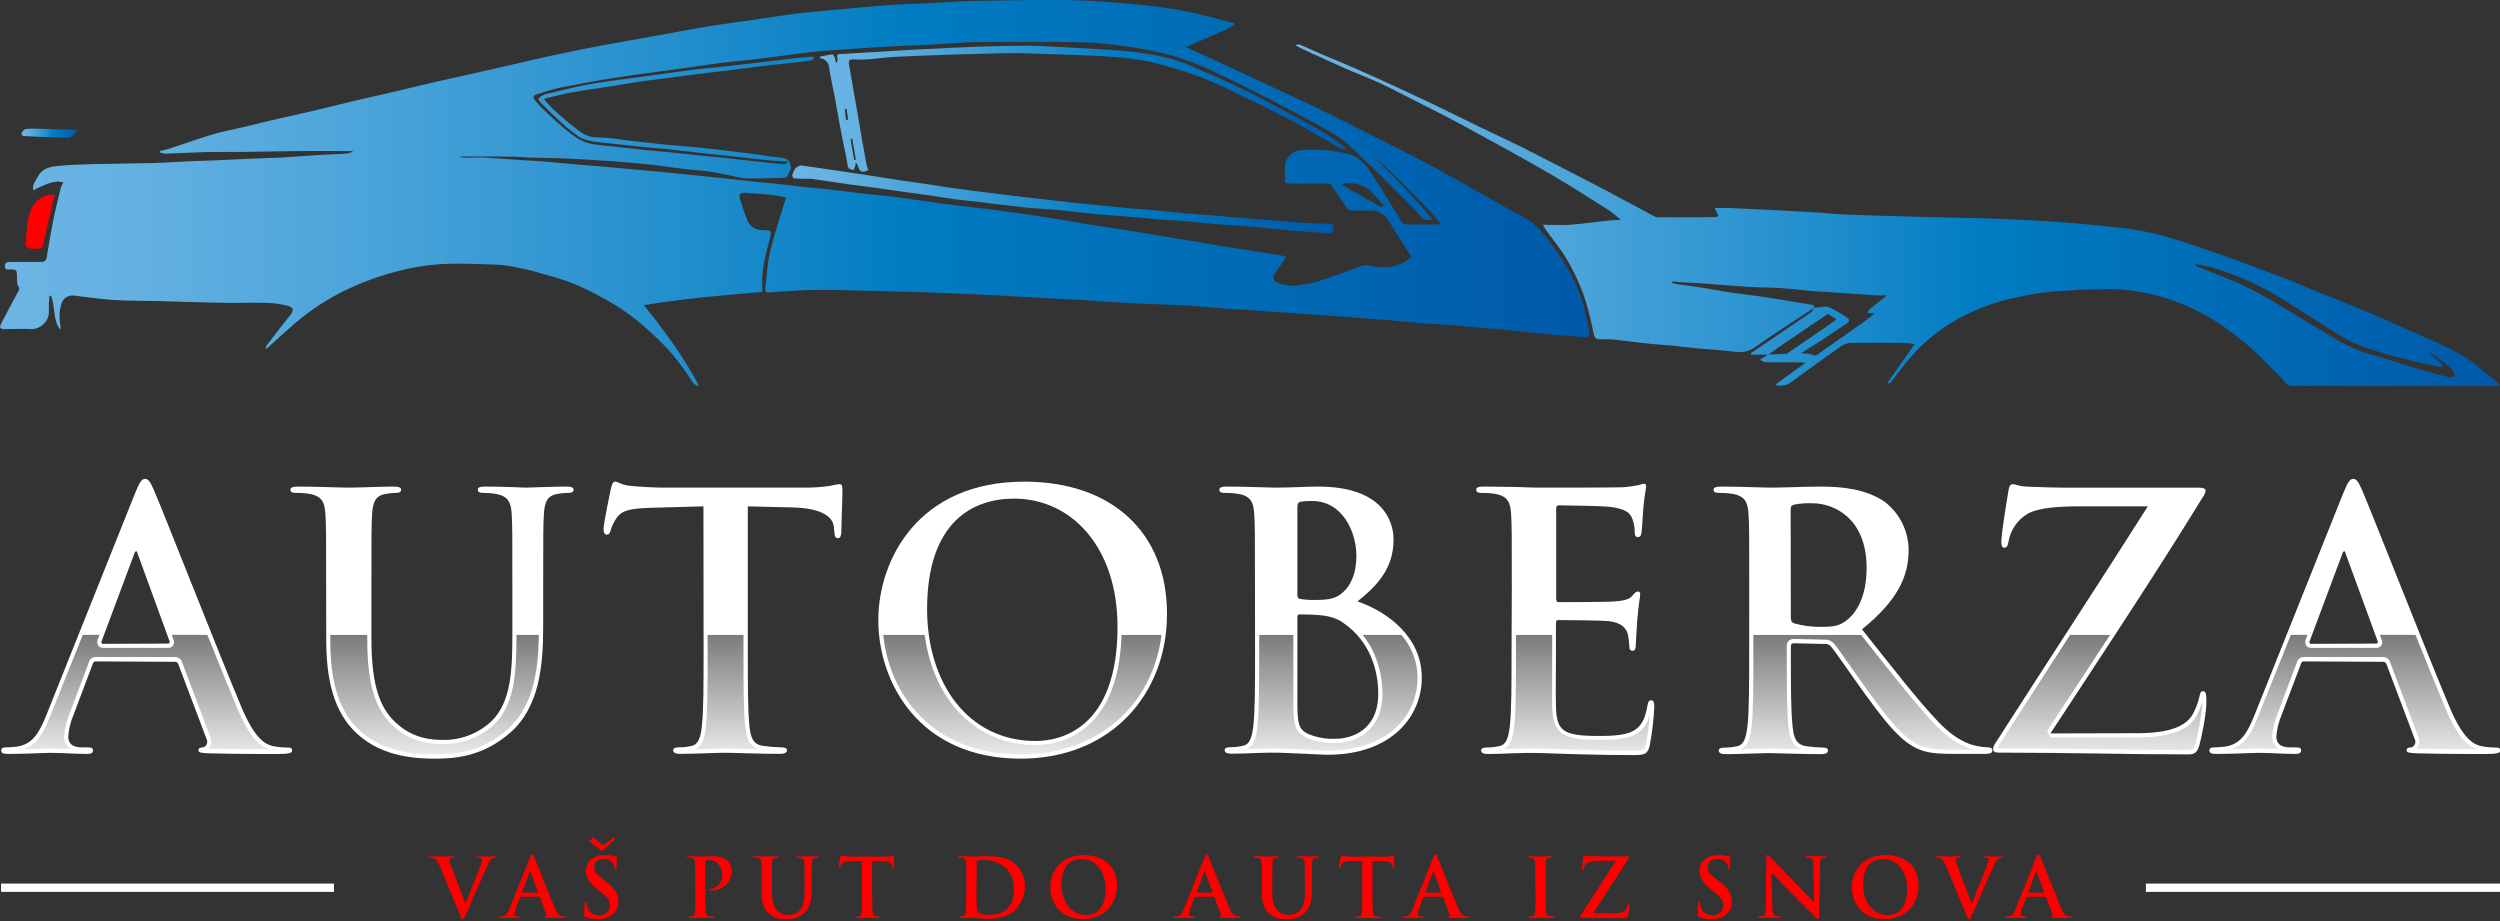 <svg width="76" height="28" viewBox="0 0 76 28" fill="none" xmlns="http://www.w3.org/2000/svg">
<rect x="0" y="0" width="76" height="28" fill="#333333" stroke="none"/>
<g clip-path="url(#clip0_310_25800)">
<path d="M23.897 6.001C23.751 5.977 23.581 5.939 23.408 5.92C23.166 5.894 22.922 5.884 22.68 5.861C22.5 5.845 22.442 5.909 22.5 6.073C22.571 6.287 22.645 6.501 22.722 6.713C22.759 6.79 22.815 6.857 22.885 6.907C22.955 6.956 23.037 6.986 23.123 6.995C23.484 7.001 23.47 6.995 23.377 7.35C23.264 7.781 23.149 8.214 23.175 8.667C23.18 8.736 23.175 8.807 23.175 8.875C21.974 8.974 20.787 9.077 19.574 9.277C20.206 10.061 20.774 10.841 21.232 11.695L21.198 11.735C21.152 11.702 21.091 11.678 21.065 11.634C20.714 11.061 20.28 10.544 19.776 10.099C19.353 9.701 18.88 9.359 18.369 9.081C18.062 8.909 17.745 8.754 17.421 8.616C17.06 8.475 16.684 8.377 16.311 8.27C16.107 8.211 15.897 8.166 15.688 8.126C15.497 8.085 15.303 8.058 15.109 8.046C14.629 8.027 14.149 8.009 13.669 8.018C13.125 8.032 12.585 8.111 12.059 8.252C11.585 8.373 11.122 8.537 10.677 8.741C10.147 8.981 9.649 9.284 9.191 9.644C8.866 9.904 8.559 10.19 8.252 10.466C8.201 10.524 8.142 10.574 8.076 10.614C8.08 10.573 8.091 10.534 8.109 10.498C8.34 10.197 8.569 9.892 8.811 9.595C8.94 9.44 8.933 9.341 8.739 9.294C8.544 9.245 8.344 9.216 8.142 9.209C7.76 9.195 7.377 9.209 6.995 9.209C6.564 9.202 6.133 9.19 5.701 9.179C5.42 9.172 5.138 9.16 4.855 9.153C4.391 9.142 3.925 9.148 3.461 9.12C3.052 9.095 2.648 9.03 2.238 8.984C2.163 8.976 2.087 8.993 2.022 9.032C1.957 9.071 1.906 9.13 1.877 9.2C1.805 9.423 1.79 9.661 1.834 9.891C1.843 9.935 1.843 9.98 1.834 10.024C1.597 9.72 1.687 9.321 1.55 8.988L1.505 8.994C1.487 9.149 1.48 9.306 1.484 9.462C1.51 9.748 1.225 10.021 0.935 10.004C0.676 9.991 0.416 10.004 0.156 10.004C0.001 10.004 -0.03 9.968 0.038 9.833C0.199 9.516 0.37 9.201 0.538 8.889C0.572 8.825 0.616 8.783 0.552 8.691C0.5 8.617 0.523 8.489 0.517 8.385C0.508 8.199 0.503 8.195 0.309 8.19C0.245 8.19 0.155 8.223 0.149 8.108C0.144 8.007 0.193 7.963 0.293 7.964C0.609 7.964 0.925 7.959 1.242 7.964C1.368 7.964 1.405 7.912 1.423 7.805C1.487 7.431 1.547 7.056 1.622 6.684C1.689 6.354 1.771 6.028 1.85 5.701C1.87 5.648 1.895 5.597 1.926 5.549C1.756 5.488 1.597 5.537 1.447 5.586C1.296 5.643 1.15 5.709 1.007 5.783C0.973 5.61 1.09 5.492 1.154 5.364C1.265 5.139 1.492 5.072 1.713 5.05C2.08 5.012 2.452 4.999 2.821 4.989C3.429 4.973 4.035 4.973 4.643 4.957C5.018 4.947 5.392 4.919 5.766 4.902C6.037 4.891 6.308 4.885 6.579 4.873C7.005 4.855 7.432 4.833 7.858 4.815C8.097 4.804 8.337 4.802 8.58 4.788C8.991 4.763 9.401 4.732 9.812 4.705C10.025 4.692 10.239 4.687 10.452 4.675C10.552 4.671 10.651 4.647 10.742 4.606C10.712 4.599 10.682 4.594 10.652 4.592C10.132 4.592 9.613 4.587 9.094 4.592C8.534 4.597 7.974 4.612 7.413 4.618C7.03 4.618 6.645 4.618 6.261 4.623C5.849 4.633 5.437 4.659 5.024 4.673C4.967 4.667 4.912 4.653 4.859 4.631L4.865 4.59C4.961 4.566 5.059 4.548 5.153 4.518C5.596 4.373 6.034 4.212 6.481 4.081C6.799 3.99 7.127 3.93 7.45 3.853C7.716 3.79 7.981 3.719 8.247 3.658C8.67 3.56 9.096 3.469 9.518 3.371C9.88 3.287 10.241 3.19 10.596 3.108C11.117 2.986 11.639 2.87 12.161 2.747C12.531 2.657 12.898 2.566 13.268 2.484C13.804 2.361 14.34 2.244 14.877 2.123C15.17 2.057 15.463 1.989 15.756 1.922C16.157 1.831 16.557 1.732 16.96 1.651C17.477 1.541 17.995 1.438 18.515 1.342C19.002 1.252 19.492 1.168 19.98 1.08C20.5 0.99 21.019 0.885 21.54 0.801C22.061 0.717 22.598 0.647 23.127 0.57C23.513 0.514 23.898 0.451 24.286 0.404C24.596 0.366 24.907 0.344 25.218 0.313C25.543 0.284 25.868 0.253 26.193 0.223C26.534 0.194 26.875 0.162 27.216 0.142C27.653 0.116 28.09 0.104 28.527 0.083C28.873 0.066 29.219 0.034 29.565 0.029C30.578 0.014 31.591 -0.012 32.604 0.005C33.286 0.016 33.968 0.08 34.648 0.144C35.116 0.186 35.581 0.252 36.041 0.342C36.534 0.44 37.019 0.579 37.506 0.703L37.524 0.758C37.458 0.796 37.395 0.841 37.326 0.872C36.984 1.026 36.64 1.176 36.297 1.324L36.054 1.43L36.71 1.732C37.307 2.008 37.903 2.284 38.499 2.561C39.086 2.832 39.673 3.103 40.256 3.389C40.943 3.726 41.625 4.073 42.308 4.42C42.766 4.652 43.227 4.878 43.677 5.126C44.561 5.614 45.43 6.13 46.321 6.604C46.731 6.821 46.98 7.17 47.238 7.521C47.616 8.02 47.91 8.577 48.108 9.171C48.199 9.496 48.27 9.825 48.322 10.159C48.327 10.182 48.255 10.249 48.22 10.249C48.021 10.243 47.822 10.222 47.623 10.207C47.46 10.194 47.298 10.183 47.135 10.168C46.768 10.132 46.403 10.094 46.037 10.057C45.819 10.037 45.601 10.018 45.382 9.998C44.964 9.961 44.547 9.92 44.129 9.887C43.826 9.862 43.522 9.852 43.219 9.827C42.819 9.794 42.42 9.752 42.02 9.716C41.876 9.704 41.731 9.697 41.586 9.686L40.123 9.573C39.964 9.562 39.806 9.555 39.647 9.545L38.122 9.437C37.814 9.415 37.505 9.397 37.198 9.374C36.849 9.349 36.5 9.316 36.15 9.292C35.931 9.276 35.71 9.271 35.49 9.262C35.045 9.242 34.6 9.228 34.156 9.203C33.731 9.181 33.307 9.145 32.882 9.12C32.513 9.098 32.143 9.083 31.773 9.062C31.273 9.035 30.773 9.004 30.273 8.979C29.626 8.948 28.98 8.917 28.334 8.894C27.652 8.87 26.97 8.854 26.289 8.838C25.79 8.825 25.295 8.81 24.793 8.812C24.438 8.812 24.082 8.844 23.727 8.864C23.613 8.87 23.499 8.884 23.386 8.893C23.295 8.899 23.252 8.861 23.264 8.768C23.311 8.394 23.326 8.013 23.414 7.649C23.542 7.104 23.727 6.562 23.897 6.001ZM13.994 4.756V4.783C14.066 4.783 14.137 4.796 14.209 4.795C14.372 4.795 14.535 4.779 14.697 4.788C15.089 4.809 15.48 4.843 15.871 4.869C16.052 4.882 16.232 4.884 16.418 4.9C16.837 4.934 17.255 4.975 17.673 5.011C17.915 5.032 18.159 5.049 18.401 5.07C18.796 5.105 19.19 5.144 19.584 5.18C19.807 5.201 20.03 5.218 20.253 5.24C20.614 5.275 20.975 5.314 21.337 5.351C21.542 5.372 21.746 5.391 21.95 5.413C22.265 5.448 22.582 5.487 22.895 5.52C23.109 5.543 23.323 5.557 23.536 5.58C23.85 5.615 24.163 5.656 24.477 5.69C24.709 5.715 24.942 5.728 25.174 5.754C25.535 5.795 25.903 5.844 26.268 5.888C26.559 5.922 26.853 5.94 27.144 5.979C27.674 6.048 28.201 6.13 28.73 6.2C29.21 6.263 29.69 6.312 30.17 6.373C30.649 6.435 31.111 6.502 31.579 6.571C31.923 6.622 32.266 6.682 32.609 6.739C32.774 6.766 32.937 6.799 33.102 6.824C33.514 6.888 33.927 6.948 34.34 7.013C34.752 7.078 35.172 7.152 35.589 7.221C35.812 7.258 36.04 7.292 36.261 7.33C36.546 7.377 36.828 7.429 37.113 7.476C37.516 7.542 37.918 7.605 38.321 7.669C38.536 7.703 38.751 7.734 38.966 7.769C39.007 7.778 39.048 7.79 39.089 7.805C39.073 7.843 39.054 7.881 39.032 7.916C38.935 8.062 38.824 8.199 38.741 8.352C38.727 8.374 38.718 8.399 38.717 8.426C38.715 8.452 38.719 8.478 38.729 8.502C38.74 8.526 38.756 8.548 38.776 8.564C38.797 8.581 38.821 8.592 38.846 8.597C38.988 8.653 39.138 8.684 39.29 8.688C39.549 8.67 39.806 8.625 40.056 8.554C40.428 8.445 40.791 8.303 41.156 8.172C41.309 8.117 41.447 8.032 41.629 8.07C41.819 8.117 42.016 8.134 42.211 8.12C42.469 8.091 42.711 7.984 42.906 7.813C42.681 7.451 42.46 7.099 42.236 6.748C42.099 6.533 41.918 6.387 41.647 6.399C41.466 6.405 41.278 6.399 41.094 6.399C41.055 6.399 40.996 6.399 40.979 6.37C40.799 6.113 40.626 5.851 40.442 5.58H39.268C39.06 5.58 39.06 5.58 39.06 5.364V5.109C39.059 5.037 39.073 4.966 39.1 4.9C39.126 4.833 39.166 4.772 39.217 4.721C39.267 4.67 39.327 4.63 39.393 4.602C39.459 4.574 39.531 4.56 39.602 4.56C39.82 4.56 40.038 4.546 40.253 4.56C40.486 4.582 40.716 4.617 40.944 4.666C41.297 4.738 41.514 4.995 41.696 5.275C42.006 5.749 42.299 6.235 42.594 6.72C42.61 6.754 42.635 6.782 42.668 6.801C42.7 6.819 42.737 6.827 42.775 6.824C43.072 6.824 43.369 6.824 43.667 6.824C43.706 6.824 43.745 6.816 43.816 6.809C43.144 6.04 42.429 5.364 41.71 4.684C42.321 5.338 42.968 5.958 43.544 6.67C43.479 6.695 43.407 6.698 43.341 6.679C43.274 6.659 43.215 6.619 43.173 6.564C43.025 6.39 42.866 6.224 42.703 6.064C42.211 5.576 41.721 5.087 41.219 4.611C41.014 4.401 40.785 4.216 40.537 4.061C39.894 3.691 39.236 3.347 38.576 3.008C37.98 2.7 37.38 2.397 36.77 2.118C36.397 1.944 36.011 1.799 35.615 1.685C35.185 1.57 34.749 1.482 34.309 1.422C33.836 1.346 33.358 1.3 32.879 1.284C31.808 1.264 30.736 1.278 29.664 1.278C29.626 1.278 29.588 1.278 29.551 1.278C29.117 1.306 28.683 1.337 28.249 1.361C27.792 1.385 27.335 1.395 26.878 1.421C26.337 1.453 25.788 1.494 25.243 1.532C25.019 1.549 24.796 1.565 24.574 1.592C24.08 1.653 23.588 1.725 23.094 1.785C22.733 1.829 22.361 1.857 21.996 1.903C21.531 1.961 21.067 2.033 20.603 2.098C19.987 2.188 19.368 2.258 18.753 2.355C18.167 2.445 17.579 2.555 17.001 2.669C16.773 2.722 16.547 2.788 16.325 2.865C16.202 2.904 16.191 2.964 16.274 3.057C16.358 3.15 16.424 3.237 16.508 3.317C16.72 3.516 16.927 3.72 17.153 3.902C17.398 4.098 17.642 4.31 17.966 4.371C18.18 4.413 18.4 4.426 18.618 4.451C18.955 4.489 19.291 4.527 19.629 4.562C19.853 4.584 20.081 4.6 20.3 4.622C20.644 4.657 20.986 4.696 21.329 4.732C21.543 4.754 21.757 4.77 21.971 4.793C22.295 4.827 22.618 4.866 22.941 4.902C23.2 4.93 23.459 4.96 23.718 4.983C23.791 4.989 23.88 5.017 23.956 4.914C23.735 4.899 23.544 4.891 23.354 4.872C22.933 4.828 22.513 4.781 22.09 4.733C21.877 4.709 21.663 4.691 21.45 4.667C21.07 4.624 20.691 4.576 20.311 4.535C20.079 4.51 19.846 4.499 19.614 4.475C19.183 4.431 18.753 4.385 18.323 4.335C18.042 4.304 17.756 4.283 17.52 4.1C17.392 4 17.26 3.905 17.14 3.795C16.902 3.577 16.666 3.356 16.441 3.124C16.331 3.01 16.35 2.974 16.495 2.904C16.518 2.889 16.544 2.877 16.57 2.867C17.029 2.761 17.486 2.639 17.95 2.556C18.492 2.461 19.044 2.4 19.59 2.324C20.065 2.258 20.538 2.188 21.013 2.128C21.375 2.082 21.746 2.052 22.111 2.012C22.597 1.958 23.082 1.9 23.567 1.843C23.794 1.816 24.018 1.783 24.246 1.76C24.409 1.743 24.573 1.736 24.736 1.723L24.75 1.779C24.716 1.8 24.683 1.836 24.647 1.84C24.398 1.874 24.148 1.901 23.898 1.931C23.69 1.954 23.48 1.971 23.273 1.996C22.848 2.048 22.425 2.105 22 2.157C21.713 2.193 21.425 2.224 21.139 2.26C20.825 2.3 20.512 2.343 20.198 2.384C19.94 2.417 19.681 2.446 19.423 2.484C19.166 2.522 18.91 2.574 18.653 2.611C18.223 2.678 17.791 2.736 17.362 2.812C17.096 2.86 16.834 2.934 16.541 3.003C16.568 3.047 16.598 3.088 16.631 3.127C16.735 3.234 16.835 3.346 16.948 3.442C17.157 3.623 17.366 3.803 17.587 3.966C17.748 4.102 17.951 4.177 18.162 4.177C18.437 4.185 18.711 4.212 18.982 4.258C19.389 4.303 19.794 4.353 20.204 4.394C20.547 4.428 20.892 4.449 21.236 4.484C21.561 4.516 21.884 4.556 22.208 4.594C22.416 4.619 22.622 4.643 22.829 4.671C23.125 4.71 23.419 4.761 23.714 4.789C23.909 4.808 24.002 4.847 24.041 5.068C24.057 5.158 23.971 5.276 23.916 5.373C23.901 5.4 23.833 5.404 23.79 5.406C23.485 5.414 23.18 5.422 22.876 5.425C22.776 5.431 22.675 5.427 22.576 5.412C22.253 5.353 21.933 5.272 21.609 5.221C21.324 5.176 21.034 5.164 20.747 5.131C20.396 5.088 20.045 5.031 19.693 4.994C19.341 4.956 18.986 4.932 18.632 4.903C18.165 4.872 17.698 4.84 17.232 4.819C16.846 4.801 16.46 4.8 16.076 4.789C15.902 4.783 15.73 4.763 15.557 4.762C15.028 4.756 14.513 4.756 13.994 4.756ZM40.788 5.599C40.828 5.632 40.869 5.662 40.913 5.69C41.267 5.89 41.621 6.089 41.976 6.286C41.995 6.297 42.025 6.286 42.049 6.286C42.045 6.261 42.049 6.23 42.036 6.213C41.946 6.108 41.85 6.004 41.755 5.901C41.639 5.764 41.486 5.663 41.315 5.61C41.144 5.557 40.961 5.554 40.788 5.6V5.599Z" fill="url(#paint0_linear_310_25800)"/>
<path d="M53.753 10.782H53.233L53.224 10.737C53.395 10.623 53.566 10.509 53.736 10.393C54.188 10.086 54.639 9.778 55.09 9.469C55.118 9.45 55.123 9.397 55.138 9.36C55.197 9.352 55.255 9.341 55.314 9.337C55.41 9.331 55.521 9.299 55.601 9.337C55.791 9.432 55.975 9.538 56.152 9.657C56.228 9.704 56.236 9.769 56.152 9.825C55.899 9.996 55.645 10.168 55.389 10.336C55.179 10.472 54.965 10.601 54.756 10.734C54.869 10.768 54.998 10.734 55.075 10.777C55.18 10.84 55.23 10.793 55.295 10.746C55.737 10.439 56.177 10.13 56.617 9.819C56.739 9.729 56.855 9.639 56.999 9.528C56.94 9.522 56.918 9.518 56.896 9.518L56.775 9.511C56.791 9.47 56.815 9.431 56.844 9.397C57.004 9.264 57.168 9.136 57.366 8.978C57.225 8.978 57.128 8.983 57.031 8.978C56.621 8.951 56.211 8.922 55.8 8.894L54.936 8.837C54.922 8.837 54.908 8.829 54.895 8.828C54.64 8.803 54.386 8.773 54.131 8.757C53.813 8.739 53.499 8.742 53.176 8.722C52.687 8.691 52.199 8.647 51.711 8.612C51.509 8.597 51.308 8.594 51.106 8.581C51.016 8.576 50.931 8.56 50.844 8.55L50.835 8.602C50.882 8.617 50.931 8.629 50.98 8.638C51.233 8.675 51.486 8.704 51.738 8.744C52.031 8.79 52.322 8.849 52.614 8.893C52.976 8.946 53.343 8.983 53.706 9.039C54.158 9.108 54.601 9.189 55.049 9.261C55.113 9.272 55.176 9.27 55.139 9.363C54.539 9.76 53.931 10.145 53.343 10.56C53.125 10.713 52.915 10.719 52.673 10.687C52.34 10.643 52.004 10.626 51.669 10.597C51.386 10.569 51.104 10.534 50.821 10.506C50.611 10.486 50.4 10.477 50.189 10.455C49.792 10.412 49.395 10.364 48.997 10.317C48.899 10.307 48.798 10.317 48.7 10.317C48.49 10.317 48.475 10.28 48.434 10.085C48.366 9.721 48.274 9.362 48.158 9.01C48.026 8.64 47.862 8.283 47.667 7.942C47.475 7.609 47.225 7.31 47.001 6.995C46.972 6.954 46.948 6.905 46.903 6.833C47.209 6.833 47.473 6.848 47.734 6.833C48.095 6.806 48.456 6.752 48.818 6.713C48.951 6.698 49.088 6.694 49.269 6.682C49.158 6.581 49.041 6.486 48.919 6.398C48.323 6.022 47.731 5.638 47.121 5.285C46.258 4.787 45.384 4.307 44.508 3.832C43.931 3.519 43.342 3.227 42.757 2.929C42.462 2.779 42.169 2.627 41.868 2.49C41.543 2.343 41.209 2.22 40.882 2.074C40.643 1.971 40.407 1.858 40.17 1.752C39.91 1.635 39.648 1.522 39.374 1.377C39.418 1.367 39.471 1.337 39.505 1.352C39.717 1.442 39.925 1.54 40.137 1.632C40.334 1.717 40.534 1.795 40.731 1.881C41.124 2.05 41.518 2.217 41.905 2.395C42.46 2.648 43.013 2.905 43.564 3.167C44.031 3.389 44.493 3.624 44.959 3.849C45.399 4.063 45.844 4.265 46.28 4.482C47.095 4.894 47.907 5.313 48.718 5.736C49.251 6.014 49.778 6.303 50.309 6.585C50.347 6.601 50.388 6.608 50.429 6.605C50.717 6.605 51.005 6.605 51.294 6.605C51.587 6.605 51.881 6.605 52.176 6.597C52.197 6.597 52.216 6.576 52.242 6.561L52.125 6.323C52.278 6.323 52.412 6.323 52.546 6.323C52.958 6.34 53.369 6.358 53.781 6.38C54.296 6.405 54.81 6.434 55.324 6.465C55.562 6.48 55.799 6.51 56.037 6.519C56.614 6.542 57.192 6.559 57.769 6.576C58.141 6.588 58.512 6.596 58.883 6.605C59.324 6.615 59.764 6.621 60.205 6.634C60.684 6.65 61.161 6.667 61.64 6.692C62.073 6.714 62.507 6.742 62.941 6.777C63.331 6.809 63.721 6.848 64.115 6.889C64.685 6.934 65.25 7.031 65.803 7.18C66.415 7.36 67.019 7.57 67.62 7.783C68.274 8.014 68.922 8.261 69.57 8.505C69.863 8.617 70.15 8.746 70.44 8.866C70.847 9.031 71.253 9.187 71.661 9.355C72.069 9.523 72.453 9.693 72.847 9.866C73.291 10.061 73.735 10.257 74.177 10.459C74.619 10.662 75.053 10.885 75.42 11.215C75.572 11.352 75.74 11.473 75.899 11.602C75.938 11.64 75.975 11.68 76.01 11.723C75.93 11.723 75.885 11.732 75.841 11.732C73.788 11.732 71.734 11.732 69.681 11.732C69.489 11.732 69.45 11.582 69.353 11.487C69.063 11.205 68.794 10.903 68.494 10.634C68.205 10.377 67.901 10.137 67.583 9.917C66.88 9.425 66.084 9.083 65.244 8.91C64.894 8.834 64.537 8.793 64.179 8.788C64.006 8.788 63.828 8.802 63.653 8.797C63.367 8.788 63.081 8.819 62.796 8.838C62.554 8.855 62.31 8.866 62.073 8.899C61.807 8.936 61.543 8.989 61.28 9.046C60.767 9.151 60.27 9.32 59.8 9.551C59.112 9.881 58.502 10.354 58.011 10.939C57.836 11.149 57.676 11.372 57.507 11.588C57.481 11.615 57.452 11.64 57.422 11.663L57.384 11.631C57.655 11.248 57.926 10.865 58.204 10.466C58.103 10.445 58.001 10.431 57.899 10.424C57.352 10.424 56.803 10.417 56.256 10.424C56.151 10.431 56.05 10.467 55.964 10.529C55.545 10.82 55.133 11.122 54.719 11.42C54.602 11.519 54.476 11.607 54.343 11.683C54.245 11.729 54.119 11.714 54.006 11.728L53.995 11.674L54.891 11.028C54.818 11.022 54.776 11.015 54.735 11.015H53.914C53.818 11.015 53.722 11.011 53.627 11.001C53.594 11.001 53.565 10.967 53.508 10.932L53.748 10.777C53.934 10.77 54.12 10.765 54.306 10.753C54.338 10.753 54.37 10.72 54.396 10.7C54.818 10.412 55.239 10.125 55.66 9.836C55.712 9.801 55.759 9.759 55.826 9.706L55.573 9.542C55.212 9.781 54.857 10.019 54.502 10.264C54.253 10.431 54.004 10.607 53.753 10.782ZM66.756 8.028C66.756 8.043 66.756 8.057 66.75 8.073C66.765 8.081 66.78 8.091 66.796 8.098C67.359 8.335 67.937 8.538 68.479 8.815C69.093 9.129 69.673 9.512 70.269 9.862C70.865 10.211 71.407 10.606 72.082 10.777C72.528 10.89 72.962 11.048 73.402 11.184C73.747 11.287 74.096 11.379 74.444 11.467C74.508 11.472 74.572 11.465 74.633 11.448C74.609 11.377 74.604 11.283 74.554 11.239C74.374 11.082 74.186 10.939 73.996 10.795C73.941 10.76 73.882 10.73 73.821 10.705C73.936 10.816 74.056 10.92 74.182 11.017C74.215 11.059 74.24 11.107 74.257 11.157C74.21 11.16 74.164 11.158 74.118 11.153C74.06 11.142 74.004 11.115 73.946 11.102C73.747 11.06 73.546 11.027 73.349 10.978C73.009 10.887 72.667 10.809 72.334 10.7C72.001 10.592 71.646 10.494 71.341 10.318C70.687 9.942 70.067 9.506 69.422 9.117C68.76 8.696 68.043 8.37 67.292 8.148C67.114 8.097 66.934 8.067 66.756 8.028Z" fill="url(#paint1_linear_310_25800)"/>
<path d="M1.657 5.937C1.631 6.05 1.604 6.157 1.579 6.265C1.489 6.659 1.399 7.052 1.308 7.447C1.291 7.524 1.262 7.565 1.179 7.562C1.08 7.565 0.981 7.562 0.883 7.553C0.84 7.545 0.77 7.479 0.775 7.448C0.825 7.048 0.793 6.63 1.004 6.261C1.11 6.074 1.399 5.858 1.657 5.937Z" fill="#FF0000"/>
<path d="M2.346 3.943C2.323 4.004 2.286 4.059 2.237 4.102C2.188 4.145 2.129 4.175 2.065 4.19C1.808 4.18 1.551 4.174 1.293 4.164C1.12 4.156 0.947 4.143 0.775 4.137C0.706 4.137 0.636 4.125 0.66 4.046C0.67 4.017 0.686 3.991 0.707 3.969C0.729 3.947 0.755 3.93 0.784 3.92C0.92 3.908 1.057 3.906 1.193 3.914C1.554 3.922 1.906 3.933 2.263 3.942C2.291 3.937 2.318 3.943 2.346 3.943Z" fill="url(#paint2_linear_310_25800)"/>
<path d="M26.401 5.167C26.232 5.266 26.122 5.226 26.086 5.059C26.076 5.012 26.049 4.969 26.011 4.938C26.013 4.972 26.01 5.006 26.003 5.039C25.986 5.086 25.966 5.132 25.944 5.177C25.888 5.136 25.794 5.168 25.774 5.05C25.715 4.698 25.634 4.35 25.567 3.999C25.5 3.649 25.444 3.316 25.381 2.974C25.333 2.719 25.279 2.465 25.229 2.211C25.218 2.146 25.215 2.08 25.202 2.016C25.189 1.95 25.155 1.889 25.104 1.844C25.053 1.798 24.989 1.771 24.921 1.766L24.933 1.719C25.059 1.695 25.185 1.665 25.312 1.652C25.331 1.652 25.365 1.718 25.379 1.758C25.392 1.803 25.402 1.848 25.407 1.894H25.448C25.453 1.851 25.475 1.804 25.46 1.767C25.413 1.647 25.482 1.646 25.569 1.642C26.046 1.615 26.521 1.586 26.998 1.557C27.325 1.538 27.652 1.516 27.979 1.5C28.583 1.47 29.186 1.438 29.79 1.417C30.28 1.4 30.769 1.392 31.259 1.39C31.492 1.39 31.726 1.404 31.961 1.416C32.476 1.443 32.99 1.468 33.505 1.501C33.859 1.523 34.215 1.541 34.566 1.591C35.13 1.67 35.69 1.772 36.216 2.007C36.768 2.256 37.329 2.481 37.868 2.754C38.656 3.151 39.431 3.575 40.204 4.002C40.448 4.153 40.684 4.317 40.911 4.493L40.887 4.547C40.83 4.538 40.774 4.522 40.72 4.499C40.233 4.221 39.755 3.924 39.259 3.663C38.669 3.35 38.067 3.061 37.466 2.773C37.131 2.604 36.788 2.453 36.437 2.322C35.951 2.146 35.455 1.998 34.953 1.876C34.569 1.8 34.18 1.75 33.79 1.728C33.422 1.696 33.052 1.686 32.683 1.671C32.373 1.657 32.062 1.651 31.753 1.642C31.443 1.633 31.142 1.615 30.838 1.615C30.433 1.615 30.03 1.632 29.625 1.642C29.287 1.65 28.949 1.658 28.611 1.671C28.142 1.687 27.674 1.702 27.205 1.729C26.929 1.745 26.654 1.784 26.378 1.805C26.23 1.814 26.081 1.814 25.933 1.805C25.816 1.8 25.792 1.858 25.808 1.952C25.871 2.322 25.939 2.692 26.003 3.062C26.071 3.45 26.136 3.84 26.203 4.228C26.248 4.493 26.296 4.758 26.346 5.023C26.36 5.073 26.378 5.121 26.401 5.167ZM25.967 4.864L26.019 4.854L25.91 4.217L25.855 4.226L25.967 4.864ZM25.736 3.309L25.683 3.315C25.694 3.426 25.706 3.536 25.717 3.647L25.784 3.638C25.767 3.528 25.752 3.418 25.736 3.311V3.309Z" fill="url(#paint3_linear_310_25800)"/>
<path d="M24.349 5.027L25.279 5.163C25.64 5.216 26.002 5.268 26.356 5.323C26.71 5.378 27.061 5.435 27.414 5.488C27.685 5.53 27.966 5.565 28.242 5.606C28.517 5.646 28.784 5.696 29.055 5.731C29.326 5.766 29.571 5.8 29.83 5.832C30.158 5.873 30.486 5.913 30.814 5.953L31.718 6.059C32.033 6.095 32.35 6.132 32.661 6.167C32.88 6.19 33.099 6.207 33.318 6.229C33.679 6.265 34.04 6.305 34.401 6.339C34.559 6.354 34.719 6.356 34.877 6.372C35.244 6.406 35.61 6.446 35.977 6.481C36.233 6.504 36.49 6.52 36.745 6.54C37.192 6.577 37.638 6.616 38.084 6.652C38.224 6.664 38.364 6.67 38.504 6.682C38.82 6.709 39.136 6.741 39.453 6.764C39.667 6.781 39.883 6.787 40.098 6.795C40.213 6.8 40.328 6.789 40.442 6.801C40.542 6.811 40.544 6.892 40.532 6.975C40.534 6.992 40.531 7.01 40.524 7.026C40.517 7.042 40.507 7.056 40.493 7.067C40.48 7.079 40.465 7.087 40.448 7.091C40.431 7.095 40.413 7.096 40.396 7.092C39.962 7.059 39.527 7.031 39.093 6.993C38.619 6.951 38.146 6.897 37.672 6.855C37.467 6.837 37.259 6.84 37.054 6.822C36.669 6.79 36.286 6.748 35.902 6.714C35.73 6.698 35.556 6.696 35.383 6.681C34.956 6.646 34.528 6.606 34.1 6.57C33.849 6.549 33.597 6.536 33.346 6.511C33.012 6.478 32.679 6.437 32.347 6.401C32.257 6.39 32.161 6.381 32.067 6.375C31.787 6.353 31.506 6.34 31.227 6.313C30.838 6.274 30.451 6.223 30.062 6.179C29.988 6.171 29.915 6.157 29.841 6.148C29.57 6.118 29.304 6.093 29.037 6.058C28.769 6.023 28.504 5.976 28.237 5.937C27.971 5.898 27.723 5.869 27.465 5.832C27.184 5.793 26.905 5.749 26.624 5.71C26.353 5.674 26.088 5.643 25.821 5.606C25.472 5.556 25.123 5.504 24.774 5.452C24.737 5.445 24.7 5.44 24.663 5.437C24.492 5.437 24.32 5.437 24.15 5.425C24.123 5.425 24.076 5.357 24.083 5.335C24.1 5.253 24.136 5.176 24.187 5.11C24.234 5.071 24.29 5.043 24.349 5.027Z" fill="url(#paint4_linear_310_25800)"/>
<path d="M2.912 20.107C2.858 20.107 2.836 20.128 2.815 20.197L2.235 21.732C2.146 21.941 2.092 22.162 2.074 22.388C2.074 22.581 2.171 22.721 2.503 22.721H2.665C2.794 22.721 2.826 22.743 2.826 22.811C2.826 22.897 2.761 22.919 2.645 22.919C2.301 22.919 1.84 22.886 1.506 22.886C1.388 22.886 0.797 22.919 0.242 22.919C0.102 22.919 0.038 22.897 0.038 22.811C0.038 22.747 0.081 22.721 0.166 22.721C0.278 22.72 0.389 22.712 0.5 22.699C0.993 22.635 1.198 22.27 1.412 21.732L4.109 14.987C4.238 14.675 4.302 14.558 4.409 14.558C4.517 14.558 4.57 14.655 4.68 14.901C4.939 15.492 6.657 19.875 7.344 21.507C7.752 22.474 8.067 22.624 8.29 22.681C8.438 22.71 8.59 22.725 8.741 22.725C8.831 22.725 8.88 22.735 8.88 22.815C8.88 22.894 8.784 22.922 8.386 22.922C7.989 22.922 7.212 22.922 6.356 22.901C6.163 22.89 6.034 22.89 6.034 22.815C6.034 22.74 6.077 22.725 6.185 22.718C6.208 22.709 6.229 22.695 6.247 22.678C6.264 22.66 6.278 22.639 6.287 22.616C6.296 22.593 6.301 22.568 6.299 22.543C6.298 22.518 6.292 22.493 6.281 22.471L5.422 20.194C5.415 20.171 5.401 20.151 5.382 20.137C5.362 20.123 5.338 20.117 5.314 20.119L2.912 20.107ZM5.103 19.565C5.157 19.565 5.167 19.533 5.157 19.501L4.193 16.856C4.182 16.814 4.171 16.759 4.139 16.759C4.108 16.759 4.085 16.814 4.074 16.856L3.087 19.498C3.076 19.542 3.087 19.573 3.129 19.573L5.103 19.565Z" fill="white"/>
<path d="M7.221 21.552C6.997 21.021 6.66 20.189 6.304 19.3H5.22L5.28 19.465C5.29 19.491 5.293 19.519 5.29 19.547C5.286 19.575 5.276 19.601 5.26 19.624C5.242 19.647 5.219 19.666 5.192 19.678C5.166 19.691 5.136 19.697 5.107 19.695H3.13C3.104 19.696 3.078 19.69 3.055 19.68C3.031 19.669 3.01 19.652 2.994 19.632C2.976 19.608 2.965 19.58 2.96 19.551C2.955 19.521 2.956 19.491 2.965 19.463V19.457L3.024 19.3H2.517L1.524 21.775C1.339 22.239 1.145 22.637 0.704 22.777C0.916 22.777 1.111 22.764 1.262 22.759C1.38 22.754 1.465 22.752 1.503 22.752C1.671 22.752 1.873 22.76 2.069 22.767H2.16C2.092 22.729 2.036 22.672 1.999 22.604C1.962 22.535 1.945 22.457 1.95 22.38C1.967 22.139 2.024 21.902 2.119 21.68L2.698 20.145C2.709 20.096 2.736 20.052 2.775 20.02C2.815 19.989 2.863 19.973 2.914 19.973H5.309C5.359 19.971 5.407 19.986 5.448 20.014C5.489 20.042 5.519 20.082 5.535 20.129L6.393 22.403C6.412 22.445 6.421 22.49 6.421 22.535C6.421 22.581 6.412 22.626 6.393 22.668C6.378 22.701 6.356 22.732 6.33 22.758H6.356C7.099 22.776 7.791 22.779 8.21 22.779C7.924 22.706 7.61 22.477 7.221 21.552Z" fill="url(#paint5_linear_310_25800)"/>
<path d="M9.915 17.907C9.915 16.274 9.915 15.974 9.893 15.63C9.871 15.269 9.786 15.088 9.431 15.018C9.292 14.993 9.152 14.982 9.012 14.985C8.894 14.985 8.831 14.963 8.831 14.889C8.831 14.813 8.906 14.792 9.068 14.792C9.637 14.792 10.314 14.824 10.636 14.824C10.893 14.824 11.571 14.792 11.957 14.792C12.118 14.792 12.193 14.813 12.193 14.889C12.193 14.963 12.129 14.985 12.021 14.985C11.917 14.986 11.812 14.997 11.71 15.018C11.42 15.071 11.334 15.254 11.312 15.63C11.291 15.974 11.291 16.274 11.291 17.907V19.411C11.291 20.968 11.602 21.624 12.129 22.053C12.612 22.45 13.107 22.493 13.472 22.493C14.022 22.502 14.554 22.293 14.953 21.914C15.545 21.322 15.576 20.356 15.576 19.25V17.907C15.576 16.274 15.576 15.974 15.556 15.63C15.534 15.269 15.448 15.088 15.093 15.018C14.966 14.995 14.836 14.984 14.707 14.985C14.588 14.985 14.526 14.963 14.526 14.889C14.526 14.813 14.601 14.792 14.752 14.792C15.299 14.792 15.976 14.824 15.986 14.824C16.116 14.824 16.793 14.792 17.212 14.792C17.362 14.792 17.436 14.813 17.436 14.889C17.436 14.963 17.372 14.985 17.243 14.985C17.139 14.986 17.034 14.997 16.932 15.018C16.642 15.071 16.556 15.254 16.534 15.63C16.513 15.974 16.513 16.274 16.513 17.907V19.057C16.513 20.249 16.395 21.516 15.492 22.289C14.73 22.945 13.957 23.063 13.258 23.063C12.69 23.063 11.658 23.031 10.874 22.322C10.326 21.828 9.918 21.032 9.918 19.476L9.915 17.907Z" fill="white"/>
<path d="M15.701 19.302C15.701 20.463 15.644 21.401 15.041 22.002C14.619 22.407 14.055 22.629 13.47 22.62C13.074 22.62 12.553 22.567 12.048 22.151C11.416 21.638 11.164 20.845 11.164 19.411V19.302H10.04V19.475C10.04 20.79 10.331 21.665 10.955 22.227C11.739 22.936 12.802 22.936 13.255 22.936C13.887 22.936 14.645 22.846 15.407 22.193C16.207 21.507 16.364 20.414 16.381 19.303L15.701 19.302Z" fill="url(#paint6_linear_310_25800)"/>
<path d="M21.385 15.393L19.785 15.437C19.162 15.458 18.904 15.511 18.743 15.748C18.663 15.863 18.602 15.989 18.563 16.124C18.542 16.209 18.509 16.253 18.445 16.253C18.381 16.253 18.349 16.199 18.349 16.081C18.349 15.909 18.553 14.932 18.573 14.846C18.606 14.706 18.639 14.642 18.703 14.642C18.793 14.642 18.896 14.749 19.165 14.77C19.477 14.803 19.887 14.824 20.239 14.824H24.493C24.74 14.824 24.988 14.806 25.233 14.77C25.329 14.747 25.426 14.729 25.524 14.717C25.599 14.717 25.61 14.781 25.61 14.943C25.61 15.168 25.577 15.909 25.577 16.189C25.566 16.296 25.544 16.36 25.48 16.36C25.39 16.36 25.373 16.306 25.362 16.145L25.351 16.027C25.33 15.748 25.04 15.447 24.087 15.426L22.733 15.393V19.797C22.733 20.79 22.733 21.634 22.786 22.096C22.818 22.397 22.883 22.638 23.205 22.676C23.387 22.701 23.57 22.716 23.753 22.719C23.871 22.719 23.925 22.752 23.925 22.809C23.925 22.884 23.834 22.917 23.721 22.917C23.012 22.917 22.335 22.884 22.035 22.884C21.787 22.884 21.111 22.917 20.68 22.917C20.54 22.917 20.465 22.884 20.465 22.809C20.465 22.756 20.508 22.719 20.637 22.719C20.767 22.719 20.896 22.705 21.023 22.676C21.238 22.633 21.303 22.397 21.335 22.085C21.389 21.634 21.389 20.786 21.389 19.797L21.385 15.393Z" fill="white"/>
<path d="M22.657 22.111C22.602 21.641 22.602 20.787 22.602 19.797V19.302H21.512V19.797C21.512 20.79 21.512 21.642 21.457 22.098C21.438 22.288 21.398 22.67 21.117 22.779L21.521 22.767C21.735 22.76 21.923 22.754 22.03 22.754C22.138 22.754 22.327 22.754 22.544 22.765C22.705 22.765 22.885 22.775 23.078 22.779C22.716 22.673 22.678 22.312 22.657 22.111Z" fill="url(#paint7_linear_310_25800)"/>
<path d="M26.701 18.853C26.701 17.015 27.916 14.642 31.138 14.642C33.812 14.642 35.477 16.199 35.477 18.658C35.477 21.118 33.762 23.063 31.03 23.063C27.947 23.063 26.701 20.753 26.701 18.853ZM33.973 19.057C33.973 16.65 32.588 15.158 30.826 15.158C29.591 15.158 28.184 15.845 28.184 18.519C28.184 20.753 29.419 22.526 31.482 22.526C32.233 22.526 33.973 22.16 33.973 19.057Z" fill="white"/>
<path d="M34.095 19.302C33.998 22.404 32.08 22.651 31.482 22.651C29.69 22.651 28.379 21.309 28.11 19.302H26.851C27.037 21.129 28.362 22.937 31.03 22.937C33.352 22.937 35.033 21.472 35.31 19.302H34.095Z" fill="url(#paint8_linear_310_25800)"/>
<path d="M38.151 17.907C38.151 16.274 38.151 15.974 38.129 15.63C38.108 15.269 38.022 15.088 37.667 15.018C37.529 14.993 37.389 14.982 37.249 14.985C37.131 14.985 37.068 14.963 37.068 14.889C37.068 14.813 37.144 14.792 37.305 14.792C37.875 14.792 38.551 14.824 38.766 14.824C39.292 14.824 39.711 14.792 40.076 14.792C42.02 14.792 42.364 15.834 42.364 16.403C42.364 17.284 41.86 17.811 41.268 18.283C42.15 18.584 43.223 19.346 43.223 20.603C43.223 21.752 42.332 22.945 40.355 22.945C40.226 22.945 39.916 22.923 39.604 22.912C39.292 22.902 38.959 22.88 38.798 22.88C38.68 22.88 38.444 22.88 38.185 22.891C37.927 22.902 37.66 22.912 37.445 22.912C37.305 22.912 37.23 22.88 37.23 22.805C37.23 22.752 37.272 22.715 37.402 22.715C37.532 22.715 37.661 22.7 37.788 22.671C38.003 22.629 38.059 22.392 38.1 22.081C38.154 21.629 38.154 20.781 38.154 19.793L38.151 17.907ZM39.44 18.088C39.44 18.174 39.472 18.195 39.516 18.206C39.682 18.233 39.851 18.244 40.02 18.238C40.374 18.238 40.611 18.195 40.793 18.034C41.072 17.809 41.234 17.422 41.234 16.896C41.234 16.173 40.815 15.231 39.891 15.231C39.772 15.226 39.654 15.233 39.536 15.252C39.461 15.273 39.44 15.316 39.44 15.433V18.088ZM40.857 18.947C40.633 18.786 40.385 18.711 39.966 18.689C39.773 18.678 39.665 18.678 39.505 18.678C39.461 18.678 39.44 18.7 39.44 18.754V21.3C39.44 22.009 39.472 22.191 39.816 22.331C40.066 22.427 40.333 22.471 40.6 22.459C41.083 22.459 41.899 22.202 41.899 21.085C41.899 20.42 41.674 19.518 40.854 18.949L40.857 18.947Z" fill="white"/>
<path d="M41.424 19.302C41.956 19.952 42.026 20.732 42.026 21.087C42.026 22.195 41.258 22.587 40.6 22.587C40.316 22.599 40.033 22.552 39.769 22.449C39.331 22.269 39.317 21.987 39.317 21.302V19.302H38.279V19.797C38.279 20.79 38.279 21.642 38.225 22.102C38.192 22.343 38.148 22.663 37.905 22.772C37.995 22.772 38.09 22.765 38.176 22.765C38.436 22.754 38.677 22.754 38.792 22.754C38.95 22.754 39.27 22.764 39.605 22.786C39.75 22.791 39.895 22.799 40.021 22.805C40.163 22.812 40.286 22.819 40.352 22.819C42.248 22.819 43.094 21.706 43.094 20.603C43.093 20.124 42.918 19.662 42.601 19.302H41.424Z" fill="url(#paint9_linear_310_25800)"/>
<path d="M45.959 17.907C45.959 16.275 45.959 15.974 45.938 15.63C45.916 15.269 45.83 15.088 45.476 15.018C45.338 14.993 45.197 14.982 45.057 14.985C44.939 14.985 44.877 14.963 44.877 14.889C44.877 14.813 44.952 14.792 45.113 14.792C45.403 14.792 45.714 14.803 45.983 14.803C46.253 14.803 46.51 14.824 46.66 14.824C47.004 14.824 49.141 14.824 49.345 14.813C49.5 14.8 49.654 14.779 49.807 14.749C49.863 14.73 49.921 14.715 49.979 14.706C50.032 14.706 50.043 14.749 50.043 14.803C50.002 15.034 49.971 15.267 49.953 15.501C49.942 15.608 49.921 16.081 49.899 16.209C49.889 16.264 49.867 16.328 49.792 16.328C49.717 16.328 49.695 16.274 49.695 16.178C49.696 16.046 49.674 15.915 49.631 15.79C49.556 15.597 49.45 15.469 48.908 15.404C48.728 15.382 47.598 15.362 47.383 15.362C47.329 15.362 47.308 15.393 47.308 15.469V18.186C47.308 18.261 47.319 18.305 47.383 18.305C47.62 18.305 48.855 18.305 49.099 18.283C49.343 18.261 49.518 18.23 49.614 18.122C49.689 18.032 49.733 17.982 49.787 17.982C49.841 17.982 49.862 18.004 49.862 18.072C49.862 18.141 49.819 18.309 49.772 18.857C49.761 19.071 49.728 19.501 49.728 19.579C49.728 19.658 49.728 19.785 49.632 19.785C49.619 19.785 49.605 19.784 49.593 19.779C49.581 19.774 49.57 19.767 49.561 19.758C49.552 19.749 49.545 19.738 49.54 19.725C49.536 19.713 49.534 19.7 49.535 19.687C49.529 19.557 49.515 19.428 49.492 19.3C49.438 19.085 49.288 18.925 48.89 18.881C48.686 18.861 47.626 18.85 47.365 18.85C47.312 18.85 47.301 18.892 47.301 18.957V19.805C47.301 20.166 47.29 21.16 47.301 21.47C47.322 22.212 47.494 22.373 48.59 22.373C48.869 22.373 49.32 22.373 49.599 22.245C49.878 22.117 50.007 21.89 50.083 21.45C50.104 21.331 50.126 21.289 50.2 21.289C50.275 21.289 50.291 21.379 50.291 21.482C50.272 21.882 50.226 22.28 50.151 22.674C50.076 22.954 49.979 22.954 49.571 22.954C48.765 22.954 48.174 22.932 47.713 22.922C47.251 22.911 46.917 22.889 46.596 22.889C46.477 22.889 46.241 22.889 45.983 22.9C45.726 22.911 45.457 22.922 45.242 22.922C45.102 22.922 45.027 22.889 45.027 22.814C45.027 22.761 45.071 22.724 45.199 22.724C45.329 22.724 45.459 22.709 45.586 22.68C45.8 22.638 45.857 22.401 45.897 22.09C45.951 21.638 45.951 20.79 45.951 19.802L45.959 17.907Z" fill="white"/>
<path d="M49.664 22.351C49.36 22.491 48.904 22.491 48.601 22.491C47.475 22.491 47.211 22.299 47.186 21.467C47.179 21.243 47.186 20.687 47.186 20.24C47.186 20.059 47.186 19.903 47.186 19.797V19.302H46.086V19.797C46.086 20.79 46.086 21.642 46.031 22.102C45.997 22.343 45.953 22.663 45.71 22.772C45.8 22.772 45.896 22.765 45.981 22.765C46.241 22.754 46.482 22.754 46.599 22.754C46.904 22.754 47.219 22.763 47.718 22.786L48.023 22.794C48.43 22.805 48.936 22.819 49.574 22.819C49.982 22.819 49.983 22.819 50.031 22.638C50.088 22.341 50.128 22.042 50.152 21.74C50.077 22.013 49.941 22.223 49.664 22.351Z" fill="url(#paint10_linear_310_25800)"/>
<path d="M53.177 17.907C53.177 16.274 53.177 15.974 53.155 15.63C53.133 15.269 53.048 15.088 52.693 15.018C52.555 14.993 52.414 14.982 52.274 14.985C52.157 14.985 52.093 14.963 52.093 14.889C52.093 14.813 52.169 14.792 52.33 14.792C52.899 14.792 53.576 14.824 53.802 14.824C54.163 14.824 54.983 14.792 55.316 14.792C55.992 14.792 56.712 14.857 57.293 15.254C57.519 15.427 57.702 15.65 57.829 15.905C57.955 16.16 58.021 16.441 58.022 16.725C58.022 17.521 57.69 18.25 56.605 19.132C57.561 20.334 58.302 21.291 58.936 21.956C59.538 22.579 59.977 22.655 60.139 22.687C60.238 22.706 60.339 22.717 60.44 22.719C60.525 22.719 60.569 22.752 60.569 22.809C60.569 22.895 60.493 22.917 60.365 22.917H59.344C58.742 22.917 58.474 22.863 58.195 22.713C57.732 22.465 57.324 21.961 56.723 21.134C56.293 20.543 55.799 19.812 55.66 19.652C55.636 19.624 55.606 19.603 55.572 19.59C55.538 19.577 55.502 19.572 55.466 19.576L54.532 19.555C54.478 19.555 54.442 19.576 54.442 19.645V19.795C54.442 20.795 54.442 21.643 54.496 22.094C54.529 22.406 54.593 22.642 54.915 22.685C55.09 22.709 55.265 22.723 55.441 22.728C55.532 22.728 55.57 22.761 55.57 22.819C55.57 22.893 55.495 22.926 55.355 22.926C54.732 22.926 53.937 22.893 53.776 22.893C53.572 22.893 52.895 22.926 52.466 22.926C52.326 22.926 52.251 22.893 52.251 22.819C52.251 22.765 52.294 22.728 52.423 22.728C52.553 22.728 52.682 22.714 52.809 22.685C53.024 22.642 53.08 22.406 53.121 22.094C53.175 21.643 53.175 20.795 53.175 19.806L53.177 17.907ZM54.441 18.756C54.441 18.873 54.463 18.917 54.538 18.949C54.802 19.024 55.076 19.06 55.35 19.057C55.78 19.057 55.92 19.013 56.113 18.876C56.436 18.64 56.745 18.145 56.745 17.265C56.745 15.74 55.736 15.299 55.102 15.299C54.911 15.29 54.72 15.305 54.532 15.343C54.457 15.364 54.436 15.407 54.436 15.493L54.441 18.756Z" fill="white"/>
<path d="M58.842 22.044C58.29 21.463 57.668 20.677 56.878 19.681L56.578 19.302H53.302V19.797C53.302 20.79 53.302 21.642 53.248 22.102C53.214 22.349 53.169 22.68 52.909 22.779L53.337 22.766C53.531 22.76 53.698 22.754 53.778 22.754C53.833 22.754 53.959 22.754 54.13 22.762C54.311 22.768 54.55 22.775 54.795 22.78C54.463 22.689 54.401 22.381 54.372 22.1C54.318 21.642 54.318 20.782 54.318 19.787V19.636C54.316 19.608 54.321 19.579 54.331 19.552C54.341 19.526 54.357 19.501 54.377 19.481C54.398 19.461 54.422 19.445 54.449 19.436C54.476 19.426 54.505 19.422 54.533 19.424L55.464 19.446C55.518 19.442 55.572 19.451 55.623 19.471C55.673 19.492 55.718 19.524 55.753 19.565C55.838 19.663 56.03 19.937 56.274 20.287C56.447 20.534 56.642 20.809 56.823 21.059C57.437 21.904 57.826 22.374 58.253 22.602C58.518 22.744 58.783 22.791 59.343 22.791H59.997C59.777 22.732 59.365 22.583 58.842 22.044Z" fill="url(#paint11_linear_310_25800)"/>
<path d="M64.981 22.289C66.076 22.289 66.495 22.018 66.667 21.699C66.756 21.537 66.821 21.363 66.861 21.183C66.882 21.076 66.903 21.012 66.968 21.012C67.058 21.012 67.075 21.087 67.075 21.344C67.075 21.688 66.936 22.386 66.861 22.655C66.807 22.848 66.732 22.934 66.539 22.934C64.745 22.934 62.94 22.88 60.77 22.88C60.652 22.88 60.59 22.848 60.59 22.772C60.59 22.697 60.621 22.644 60.751 22.45C62.265 20.087 63.855 17.664 65.294 15.393H63.187C62.64 15.393 61.984 15.426 61.64 15.619C61.489 15.708 61.358 15.83 61.258 15.974C61.158 16.119 61.091 16.284 61.06 16.457C61.039 16.607 60.996 16.65 60.931 16.65C60.866 16.65 60.841 16.597 60.841 16.47C60.841 16.222 61.002 15.245 61.056 14.923C61.078 14.772 61.12 14.719 61.185 14.719C61.282 14.719 61.346 14.783 61.615 14.794C62.635 14.837 63.15 14.826 63.59 14.826H66.871C66.978 14.826 67.052 14.859 67.052 14.916C67.039 14.991 67.008 15.061 66.961 15.12C65.48 17.527 63.847 19.987 62.333 22.296L64.981 22.289Z" fill="white"/>
<path d="M64.981 22.416H62.338L62.233 22.22L62.891 21.218C63.307 20.584 63.725 19.946 64.146 19.302H62.929L62.791 19.516C62.144 20.518 61.492 21.524 60.853 22.52C60.799 22.591 60.753 22.668 60.717 22.75C60.734 22.752 60.752 22.752 60.77 22.75C61.907 22.75 62.937 22.764 63.931 22.778C64.834 22.791 65.684 22.803 66.537 22.803C66.652 22.803 66.693 22.779 66.738 22.616C66.812 22.352 66.947 21.668 66.948 21.341C66.906 21.485 66.849 21.623 66.777 21.754C66.539 22.206 65.968 22.416 64.981 22.416Z" fill="url(#paint12_linear_310_25800)"/>
<path d="M70.039 20.107C69.985 20.107 69.963 20.128 69.943 20.197L69.362 21.732C69.273 21.941 69.219 22.162 69.201 22.388C69.201 22.581 69.298 22.721 69.631 22.721H69.792C69.921 22.721 69.954 22.743 69.954 22.811C69.954 22.897 69.888 22.919 69.773 22.919C69.43 22.919 68.968 22.886 68.634 22.886C68.516 22.886 67.925 22.919 67.37 22.919C67.23 22.919 67.166 22.897 67.166 22.811C67.166 22.747 67.209 22.721 67.294 22.721C67.406 22.72 67.517 22.712 67.627 22.699C68.121 22.635 68.326 22.27 68.54 21.732L71.237 14.987C71.366 14.675 71.43 14.558 71.537 14.558C71.645 14.558 71.698 14.655 71.808 14.901C72.067 15.492 73.785 19.875 74.472 21.507C74.88 22.474 75.195 22.624 75.418 22.681C75.566 22.71 75.718 22.725 75.869 22.725C75.955 22.725 76.008 22.735 76.008 22.815C76.008 22.894 75.912 22.922 75.514 22.922C75.117 22.922 74.34 22.922 73.484 22.901C73.291 22.89 73.162 22.89 73.162 22.815C73.162 22.74 73.205 22.725 73.313 22.718C73.336 22.709 73.357 22.695 73.375 22.678C73.392 22.66 73.406 22.639 73.415 22.616C73.424 22.593 73.428 22.568 73.427 22.543C73.426 22.518 73.42 22.493 73.409 22.471L72.55 20.194C72.543 20.171 72.529 20.151 72.51 20.137C72.49 20.123 72.466 20.117 72.442 20.119L70.039 20.107ZM72.23 19.565C72.284 19.565 72.295 19.533 72.284 19.501L71.317 16.856C71.306 16.814 71.295 16.759 71.264 16.759C71.232 16.759 71.21 16.814 71.199 16.856L70.211 19.498C70.2 19.542 70.211 19.573 70.254 19.573L72.23 19.565Z" fill="white"/>
<path d="M74.349 21.552C74.125 21.021 73.788 20.189 73.431 19.3H72.348L72.408 19.465C72.418 19.491 72.421 19.519 72.417 19.547C72.414 19.575 72.403 19.601 72.387 19.624C72.37 19.647 72.347 19.666 72.32 19.678C72.293 19.691 72.264 19.697 72.235 19.695H70.254C70.228 19.696 70.202 19.69 70.178 19.68C70.154 19.669 70.134 19.652 70.117 19.632C70.1 19.608 70.088 19.581 70.083 19.551C70.078 19.522 70.08 19.492 70.088 19.464V19.457L70.147 19.3H69.642L68.649 21.775C68.464 22.239 68.27 22.637 67.829 22.777C68.041 22.777 68.237 22.764 68.387 22.759C68.504 22.754 68.59 22.752 68.628 22.752C68.796 22.752 68.999 22.76 69.194 22.767H69.285C69.217 22.729 69.161 22.672 69.124 22.604C69.087 22.535 69.07 22.457 69.075 22.38C69.092 22.139 69.149 21.902 69.244 21.68L69.823 20.145C69.834 20.096 69.861 20.051 69.9 20.02C69.94 19.989 69.989 19.972 70.04 19.973H72.434C72.484 19.971 72.532 19.986 72.573 20.014C72.614 20.042 72.644 20.082 72.66 20.129L73.518 22.403C73.537 22.445 73.546 22.49 73.546 22.535C73.546 22.581 73.537 22.626 73.518 22.668C73.503 22.702 73.481 22.732 73.455 22.758H73.482C74.224 22.776 74.917 22.779 75.335 22.779C75.052 22.706 74.738 22.477 74.349 21.552Z" fill="url(#paint13_linear_310_25800)"/>
<path d="M13.345 26.273C13.289 26.137 13.246 26.11 13.157 26.085C13.125 26.077 13.093 26.074 13.06 26.075C13.037 26.075 13.03 26.067 13.03 26.052C13.03 26.037 13.057 26.03 13.094 26.03C13.226 26.03 13.365 26.038 13.456 26.038C13.518 26.038 13.636 26.03 13.762 26.03C13.791 26.03 13.819 26.035 13.819 26.052C13.819 26.069 13.803 26.075 13.782 26.075C13.748 26.071 13.714 26.077 13.684 26.092C13.676 26.098 13.669 26.106 13.665 26.115C13.661 26.124 13.659 26.134 13.66 26.144C13.67 26.21 13.689 26.275 13.716 26.336L14.144 27.463H14.154C14.261 27.193 14.583 26.391 14.644 26.226C14.655 26.198 14.663 26.167 14.666 26.136C14.666 26.126 14.663 26.116 14.657 26.107C14.651 26.099 14.643 26.092 14.633 26.089C14.601 26.08 14.568 26.076 14.535 26.076C14.512 26.076 14.492 26.076 14.492 26.057C14.492 26.037 14.514 26.032 14.562 26.032C14.685 26.032 14.79 26.04 14.823 26.04C14.855 26.04 14.982 26.032 15.056 26.032C15.088 26.032 15.108 26.037 15.108 26.054C15.108 26.071 15.094 26.076 15.068 26.076C15.026 26.074 14.983 26.085 14.946 26.106C14.914 26.129 14.877 26.171 14.81 26.33C14.713 26.563 14.646 26.698 14.512 27.004C14.353 27.365 14.236 27.636 14.182 27.762C14.117 27.905 14.102 27.942 14.067 27.942C14.032 27.942 14.02 27.908 13.977 27.791L13.345 26.273Z" fill="#FF0000"/>
<path d="M15.833 27.26C15.82 27.26 15.816 27.26 15.81 27.28L15.677 27.635C15.656 27.683 15.643 27.734 15.639 27.787C15.639 27.832 15.661 27.863 15.739 27.863H15.776C15.806 27.863 15.813 27.869 15.813 27.883C15.813 27.898 15.799 27.909 15.771 27.909C15.691 27.909 15.585 27.901 15.508 27.901C15.48 27.901 15.344 27.909 15.214 27.909C15.182 27.909 15.168 27.903 15.168 27.883C15.168 27.863 15.177 27.863 15.197 27.863C15.223 27.863 15.248 27.862 15.274 27.859C15.388 27.844 15.436 27.76 15.485 27.635L16.109 26.075C16.139 26.002 16.154 25.975 16.179 25.975C16.204 25.975 16.216 25.998 16.24 26.055C16.3 26.192 16.698 27.205 16.857 27.583C16.947 27.807 17.023 27.842 17.076 27.854C17.11 27.861 17.145 27.864 17.179 27.863C17.2 27.863 17.212 27.863 17.212 27.883C17.212 27.903 17.19 27.909 17.098 27.909C17.006 27.909 16.827 27.909 16.628 27.903C16.583 27.903 16.554 27.903 16.554 27.883C16.554 27.863 16.564 27.863 16.589 27.862C16.594 27.86 16.599 27.856 16.603 27.852C16.607 27.848 16.61 27.843 16.613 27.838C16.614 27.832 16.615 27.826 16.615 27.82C16.615 27.815 16.613 27.809 16.61 27.804L16.412 27.277C16.41 27.272 16.407 27.268 16.403 27.265C16.398 27.261 16.393 27.26 16.387 27.26H15.833ZM16.34 27.136C16.352 27.136 16.355 27.128 16.352 27.121L16.129 26.507C16.129 26.497 16.124 26.485 16.116 26.485C16.109 26.485 16.104 26.497 16.101 26.507L15.873 27.119C15.873 27.128 15.873 27.136 15.883 27.136H16.34Z" fill="#FF0000"/>
<path d="M17.809 27.879C17.769 27.862 17.762 27.849 17.762 27.794C17.762 27.658 17.772 27.509 17.774 27.469C17.777 27.429 17.784 27.404 17.804 27.404C17.824 27.404 17.828 27.427 17.828 27.446C17.831 27.489 17.838 27.532 17.851 27.573C17.872 27.649 17.919 27.716 17.983 27.762C18.048 27.808 18.127 27.83 18.206 27.824C18.43 27.824 18.539 27.672 18.539 27.541C18.539 27.41 18.502 27.305 18.295 27.143L18.182 27.053C17.911 26.84 17.814 26.665 17.814 26.464C17.814 26.193 18.043 25.994 18.387 25.994C18.499 25.993 18.61 26.007 18.718 26.037C18.741 26.037 18.753 26.049 18.753 26.067C18.753 26.099 18.743 26.17 18.743 26.364C18.743 26.42 18.735 26.439 18.715 26.439C18.695 26.439 18.691 26.424 18.691 26.394C18.686 26.334 18.663 26.277 18.626 26.23C18.594 26.189 18.553 26.157 18.506 26.136C18.458 26.114 18.407 26.105 18.355 26.109C18.174 26.109 18.059 26.215 18.059 26.364C18.059 26.479 18.116 26.566 18.323 26.726L18.392 26.778C18.693 27.005 18.799 27.175 18.799 27.41C18.801 27.496 18.78 27.581 18.739 27.657C18.698 27.733 18.638 27.797 18.565 27.843C18.446 27.914 18.309 27.949 18.171 27.944C18.047 27.948 17.923 27.926 17.809 27.879ZM18.005 25.481C18.012 25.473 18.022 25.466 18.033 25.463C18.043 25.463 18.052 25.469 18.075 25.49C18.145 25.554 18.218 25.614 18.294 25.671C18.302 25.68 18.313 25.685 18.325 25.686C18.338 25.686 18.352 25.683 18.363 25.677C18.453 25.621 18.539 25.561 18.621 25.496C18.651 25.471 18.664 25.463 18.675 25.463C18.679 25.463 18.682 25.464 18.685 25.466C18.688 25.467 18.69 25.469 18.692 25.471C18.694 25.474 18.696 25.476 18.697 25.479C18.698 25.482 18.698 25.485 18.698 25.489C18.696 25.503 18.688 25.517 18.675 25.526C18.648 25.555 18.383 25.804 18.348 25.834C18.312 25.863 18.311 25.863 18.295 25.863C18.28 25.863 18.278 25.856 18.251 25.836C18.224 25.816 17.993 25.64 17.955 25.612C17.917 25.584 17.921 25.585 17.921 25.578C17.922 25.568 17.926 25.559 17.933 25.553L18.005 25.481Z" fill="#FF0000"/>
<path d="M21.132 26.751C21.132 26.373 21.132 26.299 21.127 26.224C21.121 26.148 21.102 26.1 21.02 26.082C20.988 26.077 20.955 26.074 20.922 26.075C20.895 26.075 20.881 26.075 20.881 26.052C20.881 26.029 20.898 26.03 20.935 26.03C21.067 26.03 21.223 26.038 21.296 26.038C21.398 26.038 21.543 26.03 21.657 26.03C21.968 26.03 22.08 26.134 22.12 26.171C22.198 26.25 22.242 26.356 22.244 26.468C22.247 26.548 22.233 26.628 22.203 26.703C22.173 26.778 22.128 26.845 22.07 26.902C22.013 26.958 21.944 27.002 21.869 27.031C21.794 27.06 21.713 27.073 21.633 27.069C21.616 27.07 21.598 27.07 21.581 27.069C21.568 27.069 21.551 27.069 21.551 27.046C21.551 27.024 21.568 27.019 21.62 27.019C21.759 27.019 21.954 26.863 21.954 26.609C21.958 26.54 21.947 26.471 21.921 26.407C21.896 26.342 21.857 26.284 21.807 26.236C21.739 26.174 21.65 26.14 21.558 26.14C21.526 26.139 21.493 26.142 21.462 26.15C21.449 26.15 21.442 26.169 21.442 26.197V27.19C21.442 27.418 21.442 27.614 21.454 27.722C21.462 27.791 21.477 27.845 21.551 27.855C21.593 27.861 21.636 27.865 21.678 27.865C21.705 27.865 21.717 27.873 21.717 27.885C21.717 27.897 21.697 27.91 21.67 27.91C21.507 27.91 21.349 27.903 21.285 27.903C21.221 27.903 21.071 27.91 20.972 27.91C20.94 27.91 20.922 27.903 20.922 27.885C20.922 27.867 20.932 27.865 20.962 27.865C20.992 27.866 21.023 27.862 21.052 27.855C21.102 27.845 21.115 27.791 21.125 27.719C21.137 27.614 21.137 27.418 21.137 27.19L21.132 26.751Z" fill="#FF0000"/>
<path d="M23.149 26.751C23.149 26.373 23.149 26.299 23.145 26.224C23.14 26.148 23.119 26.1 23.038 26.082C23.006 26.077 22.973 26.074 22.94 26.075C22.913 26.075 22.898 26.075 22.898 26.052C22.898 26.029 22.916 26.03 22.953 26.03C23.085 26.03 23.241 26.038 23.314 26.038C23.374 26.038 23.53 26.03 23.619 26.03C23.657 26.03 23.674 26.035 23.674 26.052C23.674 26.069 23.659 26.075 23.635 26.075C23.61 26.075 23.586 26.077 23.562 26.082C23.496 26.095 23.472 26.137 23.472 26.224C23.472 26.31 23.468 26.373 23.468 26.751V27.099C23.468 27.46 23.539 27.611 23.661 27.71C23.749 27.781 23.859 27.817 23.972 27.812C24.099 27.814 24.222 27.765 24.315 27.677C24.451 27.541 24.458 27.316 24.458 27.062V26.751C24.458 26.373 24.458 26.299 24.454 26.224C24.449 26.148 24.428 26.1 24.347 26.082C24.317 26.077 24.287 26.075 24.257 26.075C24.229 26.075 24.215 26.075 24.215 26.052C24.215 26.029 24.232 26.03 24.267 26.03C24.393 26.03 24.549 26.038 24.552 26.038C24.582 26.038 24.738 26.03 24.836 26.03C24.87 26.03 24.888 26.035 24.888 26.052C24.888 26.069 24.873 26.075 24.843 26.075C24.819 26.075 24.795 26.077 24.771 26.082C24.704 26.095 24.68 26.137 24.68 26.224C24.68 26.31 24.676 26.373 24.676 26.751V27.017C24.676 27.293 24.649 27.585 24.44 27.764C24.297 27.888 24.112 27.953 23.923 27.945C23.724 27.959 23.527 27.898 23.371 27.774C23.245 27.659 23.15 27.475 23.15 27.115L23.149 26.751Z" fill="#FF0000"/>
<path d="M26.201 26.169L25.831 26.179C25.686 26.179 25.627 26.197 25.59 26.252C25.571 26.279 25.556 26.31 25.547 26.342C25.543 26.362 25.535 26.372 25.52 26.372C25.505 26.372 25.498 26.359 25.498 26.332C25.498 26.305 25.545 26.061 25.55 26.046C25.554 26.03 25.565 25.999 25.58 25.999C25.614 26.012 25.65 26.022 25.686 26.029C25.759 26.036 25.853 26.041 25.936 26.041H26.919C26.976 26.041 27.034 26.037 27.09 26.029C27.113 26.023 27.135 26.019 27.157 26.016C27.175 26.016 27.178 26.031 27.178 26.068C27.178 26.121 27.17 26.292 27.17 26.356C27.17 26.382 27.163 26.396 27.147 26.396C27.132 26.396 27.123 26.384 27.12 26.346V26.319C27.116 26.255 27.049 26.185 26.828 26.18L26.514 26.173V27.192C26.514 27.42 26.514 27.616 26.527 27.724C26.534 27.793 26.549 27.847 26.624 27.857C26.666 27.863 26.708 27.867 26.75 27.867C26.778 27.867 26.79 27.875 26.79 27.887C26.79 27.899 26.77 27.912 26.743 27.912C26.579 27.912 26.422 27.905 26.353 27.905C26.283 27.905 26.14 27.912 26.039 27.912C26.008 27.912 25.99 27.905 25.99 27.887C25.99 27.869 26 27.867 26.029 27.867C26.06 27.867 26.09 27.864 26.12 27.857C26.17 27.847 26.185 27.793 26.192 27.721C26.205 27.616 26.205 27.42 26.205 27.192L26.201 26.169Z" fill="#FF0000"/>
<path d="M29.375 26.751C29.375 26.373 29.375 26.299 29.37 26.224C29.364 26.148 29.345 26.1 29.263 26.082C29.231 26.077 29.198 26.074 29.166 26.075C29.139 26.075 29.124 26.075 29.124 26.052C29.124 26.029 29.141 26.03 29.178 26.03C29.31 26.03 29.466 26.038 29.539 26.038C29.613 26.038 29.773 26.03 29.922 26.03C30.233 26.03 30.645 26.03 30.916 26.313C31.076 26.484 31.162 26.711 31.156 26.945C31.159 27.203 31.062 27.452 30.885 27.639C30.77 27.755 30.512 27.932 30.052 27.932C29.962 27.932 29.861 27.924 29.766 27.917C29.671 27.91 29.585 27.902 29.523 27.902C29.495 27.902 29.441 27.902 29.381 27.902C29.322 27.902 29.259 27.908 29.21 27.908C29.177 27.908 29.16 27.901 29.16 27.883C29.16 27.864 29.17 27.863 29.2 27.863C29.23 27.863 29.261 27.86 29.29 27.853C29.34 27.843 29.352 27.789 29.362 27.716C29.375 27.612 29.375 27.416 29.375 27.187V26.751ZM29.686 27.022C29.686 27.286 29.686 27.473 29.69 27.524C29.688 27.588 29.697 27.652 29.717 27.713C29.75 27.761 29.846 27.812 30.043 27.812C30.296 27.812 30.466 27.762 30.615 27.631C30.764 27.5 30.823 27.27 30.823 27.013C30.828 26.899 30.809 26.785 30.768 26.678C30.727 26.571 30.665 26.474 30.585 26.392C30.391 26.219 30.138 26.13 29.879 26.143C29.825 26.142 29.77 26.148 29.717 26.16C29.707 26.164 29.699 26.171 29.693 26.18C29.688 26.189 29.686 26.2 29.688 26.21C29.688 26.295 29.688 26.511 29.688 26.708L29.686 27.022Z" fill="#FF0000"/>
<path d="M31.927 26.97C31.927 26.544 32.208 25.995 32.953 25.995C33.572 25.995 33.957 26.356 33.957 26.924C33.957 27.492 33.559 27.943 32.928 27.943C32.215 27.943 31.927 27.409 31.927 26.97ZM33.609 27.017C33.609 26.46 33.288 26.113 32.881 26.113C32.595 26.113 32.27 26.272 32.27 26.891C32.27 27.408 32.555 27.818 33.033 27.818C33.206 27.819 33.609 27.734 33.609 27.017Z" fill="#FF0000"/>
<path d="M36.339 27.26C36.326 27.26 36.322 27.26 36.316 27.28L36.182 27.635C36.161 27.683 36.149 27.735 36.145 27.787C36.145 27.832 36.167 27.863 36.244 27.863H36.282C36.312 27.863 36.319 27.869 36.319 27.883C36.319 27.898 36.304 27.909 36.276 27.909C36.197 27.909 36.09 27.901 36.013 27.901C35.986 27.901 35.849 27.909 35.72 27.909C35.688 27.909 35.672 27.903 35.672 27.883C35.672 27.863 35.682 27.863 35.702 27.863C35.728 27.863 35.754 27.862 35.78 27.859C35.894 27.844 35.941 27.76 35.991 27.635L36.614 26.075C36.644 26.002 36.659 25.975 36.684 25.975C36.708 25.975 36.722 25.998 36.746 26.055C36.806 26.192 37.203 27.205 37.363 27.583C37.453 27.807 37.529 27.842 37.581 27.854C37.615 27.861 37.65 27.864 37.685 27.863C37.705 27.863 37.718 27.863 37.718 27.883C37.718 27.903 37.695 27.909 37.603 27.909C37.511 27.909 37.332 27.909 37.133 27.903C37.089 27.903 37.059 27.903 37.059 27.883C37.059 27.863 37.069 27.863 37.094 27.862C37.099 27.86 37.104 27.857 37.109 27.853C37.113 27.849 37.116 27.843 37.118 27.838C37.12 27.832 37.121 27.827 37.121 27.821C37.121 27.815 37.119 27.809 37.116 27.804L36.918 27.277C36.916 27.272 36.913 27.267 36.908 27.264C36.903 27.261 36.898 27.26 36.892 27.26H36.339ZM36.845 27.136C36.858 27.136 36.861 27.128 36.858 27.121L36.634 26.507C36.634 26.497 36.63 26.485 36.622 26.485C36.615 26.485 36.61 26.497 36.607 26.507L36.379 27.119C36.379 27.128 36.379 27.136 36.388 27.136H36.845Z" fill="#FF0000"/>
<path d="M38.359 26.751C38.359 26.373 38.359 26.299 38.353 26.224C38.348 26.148 38.329 26.1 38.247 26.082C38.215 26.077 38.182 26.074 38.149 26.075C38.122 26.075 38.108 26.075 38.108 26.052C38.108 26.029 38.125 26.03 38.162 26.03C38.294 26.03 38.45 26.038 38.523 26.038C38.583 26.038 38.739 26.03 38.828 26.03C38.866 26.03 38.884 26.035 38.884 26.052C38.884 26.069 38.868 26.075 38.844 26.075C38.82 26.075 38.795 26.077 38.772 26.082C38.705 26.095 38.681 26.137 38.681 26.224C38.681 26.31 38.677 26.373 38.677 26.751V27.099C38.677 27.46 38.749 27.611 38.87 27.71C38.958 27.781 39.068 27.817 39.181 27.812C39.308 27.814 39.431 27.765 39.524 27.677C39.661 27.541 39.668 27.316 39.668 27.062V26.751C39.668 26.373 39.668 26.299 39.663 26.224C39.657 26.148 39.639 26.1 39.556 26.082C39.526 26.077 39.496 26.075 39.466 26.075C39.439 26.075 39.424 26.075 39.424 26.052C39.424 26.029 39.441 26.03 39.476 26.03C39.602 26.03 39.76 26.038 39.761 26.038C39.791 26.038 39.948 26.03 40.045 26.03C40.08 26.03 40.097 26.035 40.097 26.052C40.097 26.069 40.082 26.075 40.052 26.075C40.028 26.075 40.004 26.077 39.98 26.082C39.913 26.095 39.889 26.137 39.889 26.224C39.889 26.31 39.884 26.373 39.884 26.751V27.017C39.884 27.293 39.857 27.585 39.648 27.764C39.505 27.888 39.32 27.953 39.131 27.945C38.932 27.958 38.736 27.898 38.58 27.774C38.453 27.659 38.359 27.475 38.359 27.115V26.751Z" fill="#FF0000"/>
<path d="M41.41 26.169L41.04 26.179C40.895 26.179 40.836 26.197 40.799 26.252C40.78 26.279 40.766 26.31 40.756 26.342C40.752 26.362 40.745 26.372 40.729 26.372C40.714 26.372 40.706 26.359 40.706 26.332C40.706 26.305 40.754 26.061 40.759 26.046C40.763 26.03 40.774 25.999 40.789 25.999C40.823 26.012 40.859 26.022 40.895 26.029C40.968 26.036 41.062 26.041 41.145 26.041H42.128C42.185 26.041 42.243 26.037 42.299 26.029C42.336 26.021 42.357 26.016 42.366 26.016C42.375 26.016 42.387 26.031 42.387 26.068C42.387 26.121 42.379 26.292 42.379 26.356C42.379 26.382 42.372 26.396 42.357 26.396C42.343 26.396 42.332 26.384 42.329 26.346V26.319C42.325 26.255 42.258 26.185 42.037 26.18L41.723 26.173V27.192C41.723 27.42 41.723 27.616 41.736 27.724C41.743 27.793 41.758 27.847 41.833 27.857C41.875 27.863 41.917 27.867 41.96 27.867C41.987 27.867 42 27.875 42 27.887C42 27.899 41.979 27.912 41.952 27.912C41.788 27.912 41.631 27.905 41.562 27.905C41.492 27.905 41.349 27.912 41.249 27.912C41.217 27.912 41.199 27.905 41.199 27.887C41.199 27.869 41.209 27.867 41.239 27.867C41.27 27.867 41.3 27.864 41.33 27.857C41.379 27.847 41.394 27.793 41.401 27.721C41.414 27.616 41.414 27.42 41.414 27.192L41.41 26.169Z" fill="#FF0000"/>
<path d="M43.292 27.26C43.279 27.26 43.274 27.26 43.269 27.28L43.135 27.635C43.114 27.683 43.102 27.735 43.098 27.787C43.098 27.832 43.12 27.863 43.197 27.863H43.234C43.264 27.863 43.272 27.869 43.272 27.883C43.272 27.898 43.257 27.909 43.23 27.909C43.15 27.909 43.043 27.901 42.966 27.901C42.939 27.901 42.802 27.909 42.672 27.909C42.641 27.909 42.626 27.903 42.626 27.883C42.626 27.863 42.635 27.863 42.655 27.863C42.681 27.863 42.707 27.862 42.732 27.859C42.847 27.844 42.894 27.76 42.943 27.635L43.567 26.075C43.597 26.002 43.612 25.975 43.637 25.975C43.662 25.975 43.674 25.998 43.699 26.055C43.759 26.192 44.156 27.205 44.315 27.583C44.405 27.807 44.482 27.842 44.533 27.854C44.568 27.86 44.603 27.864 44.638 27.863C44.658 27.863 44.671 27.863 44.671 27.883C44.671 27.903 44.648 27.909 44.556 27.909C44.464 27.909 44.285 27.909 44.087 27.903C44.042 27.903 44.013 27.903 44.013 27.883C44.013 27.863 44.022 27.863 44.047 27.862C44.052 27.86 44.057 27.857 44.062 27.852C44.066 27.848 44.069 27.843 44.071 27.838C44.073 27.832 44.074 27.826 44.074 27.821C44.074 27.815 44.072 27.809 44.069 27.804L43.871 27.277C43.869 27.272 43.866 27.267 43.861 27.264C43.856 27.261 43.851 27.26 43.845 27.26H43.292ZM43.798 27.136C43.811 27.136 43.813 27.128 43.811 27.121L43.587 26.507C43.587 26.497 43.582 26.485 43.575 26.485C43.567 26.485 43.563 26.497 43.56 26.507L43.332 27.119C43.332 27.128 43.332 27.136 43.342 27.136H43.798Z" fill="#FF0000"/>
<path d="M46.672 26.751C46.672 26.373 46.672 26.299 46.667 26.224C46.661 26.148 46.637 26.097 46.583 26.085C46.553 26.078 46.523 26.074 46.492 26.075C46.468 26.075 46.453 26.075 46.453 26.05C46.453 26.026 46.472 26.03 46.512 26.03C46.607 26.03 46.763 26.038 46.836 26.038C46.908 26.038 47.044 26.03 47.139 26.03C47.171 26.03 47.191 26.035 47.191 26.05C47.191 26.066 47.176 26.075 47.152 26.075C47.126 26.075 47.101 26.078 47.077 26.082C47.01 26.095 46.986 26.137 46.986 26.224C46.986 26.31 46.986 26.373 46.986 26.751V27.188C46.986 27.429 46.986 27.625 46.996 27.73C47.004 27.797 47.021 27.841 47.096 27.851C47.137 27.857 47.18 27.86 47.222 27.861C47.25 27.861 47.262 27.869 47.262 27.881C47.262 27.892 47.242 27.906 47.215 27.906C47.05 27.906 46.894 27.899 46.827 27.899C46.761 27.899 46.613 27.906 46.514 27.906C46.481 27.906 46.464 27.899 46.464 27.881C46.464 27.863 46.474 27.861 46.504 27.861C46.535 27.861 46.565 27.858 46.594 27.851C46.644 27.841 46.659 27.799 46.667 27.727C46.679 27.622 46.679 27.427 46.679 27.185L46.672 26.751Z" fill="#FF0000"/>
<path d="M49.047 27.764C49.3 27.764 49.397 27.703 49.437 27.628C49.458 27.59 49.473 27.55 49.482 27.509C49.487 27.483 49.492 27.469 49.506 27.469C49.521 27.469 49.532 27.486 49.532 27.546C49.525 27.648 49.508 27.75 49.482 27.849C49.469 27.893 49.452 27.913 49.407 27.913C48.992 27.913 48.575 27.901 48.073 27.901C48.046 27.901 48.031 27.893 48.031 27.876C48.031 27.859 48.038 27.846 48.068 27.802C48.418 27.255 48.79 26.693 49.119 26.169H48.632C48.509 26.161 48.386 26.178 48.271 26.222C48.236 26.242 48.206 26.27 48.182 26.304C48.159 26.337 48.143 26.375 48.136 26.415C48.132 26.45 48.122 26.46 48.107 26.46C48.091 26.46 48.087 26.448 48.087 26.418C48.087 26.361 48.124 26.134 48.136 26.057C48.142 26.021 48.152 26.009 48.166 26.009C48.199 26.017 48.232 26.023 48.266 26.027C48.502 26.037 48.621 26.034 48.722 26.034H49.481C49.505 26.034 49.523 26.041 49.523 26.054C49.521 26.071 49.514 26.087 49.503 26.101C49.16 26.658 48.78 27.227 48.433 27.761L49.047 27.764Z" fill="#FF0000"/>
<path d="M51.659 27.879C51.62 27.862 51.612 27.849 51.612 27.794C51.612 27.658 51.622 27.509 51.625 27.469C51.628 27.429 51.635 27.404 51.655 27.404C51.675 27.404 51.679 27.427 51.679 27.446C51.681 27.489 51.689 27.532 51.702 27.573C51.722 27.649 51.769 27.716 51.834 27.762C51.899 27.808 51.977 27.83 52.057 27.824C52.281 27.824 52.39 27.672 52.39 27.541C52.39 27.41 52.353 27.305 52.146 27.143L52.032 27.053C51.761 26.84 51.665 26.665 51.665 26.464C51.665 26.193 51.893 25.994 52.238 25.994C52.35 25.993 52.461 26.007 52.569 26.037C52.591 26.037 52.604 26.049 52.604 26.067C52.604 26.099 52.594 26.17 52.594 26.365C52.594 26.42 52.587 26.439 52.566 26.439C52.545 26.439 52.541 26.424 52.541 26.394C52.537 26.334 52.514 26.277 52.477 26.23C52.445 26.189 52.404 26.157 52.356 26.136C52.309 26.114 52.257 26.105 52.206 26.109C52.025 26.109 51.909 26.216 51.909 26.365C51.909 26.479 51.966 26.566 52.173 26.726L52.243 26.778C52.543 27.005 52.65 27.175 52.65 27.41C52.651 27.496 52.631 27.581 52.59 27.657C52.549 27.733 52.489 27.797 52.416 27.843C52.297 27.914 52.16 27.949 52.021 27.944C51.897 27.948 51.774 27.926 51.659 27.879Z" fill="#FF0000"/>
<path d="M53.879 27.571C53.883 27.764 53.916 27.829 53.969 27.842C54.011 27.855 54.054 27.861 54.098 27.859C54.125 27.859 54.141 27.864 54.141 27.879C54.141 27.893 54.118 27.904 54.084 27.904C53.922 27.904 53.823 27.897 53.775 27.897C53.753 27.897 53.636 27.904 53.504 27.904C53.472 27.904 53.45 27.904 53.45 27.879C53.45 27.854 53.464 27.859 53.489 27.859C53.527 27.86 53.565 27.856 53.601 27.847C53.666 27.827 53.675 27.757 53.678 27.538L53.701 26.067C53.701 26.018 53.708 25.983 53.732 25.983C53.757 25.983 53.782 26.016 53.823 26.06C53.863 26.105 54.23 26.497 54.593 26.858C54.762 27.027 55.098 27.385 55.14 27.425H55.152L55.127 26.309C55.127 26.158 55.102 26.11 55.043 26.085C55 26.073 54.955 26.068 54.911 26.07C54.881 26.07 54.871 26.063 54.871 26.048C54.871 26.032 54.899 26.026 54.936 26.026C55.065 26.026 55.184 26.033 55.237 26.033C55.264 26.033 55.359 26.026 55.48 26.026C55.512 26.026 55.537 26.026 55.537 26.048C55.537 26.069 55.522 26.07 55.492 26.07C55.467 26.069 55.443 26.072 55.418 26.077C55.349 26.098 55.328 26.15 55.328 26.289L55.301 27.857C55.301 27.911 55.291 27.934 55.268 27.934C55.246 27.934 55.211 27.907 55.183 27.879C55.027 27.73 54.709 27.405 54.451 27.148C54.193 26.892 53.904 26.57 53.86 26.523H53.852L53.879 27.571Z" fill="#FF0000"/>
<path d="M56.295 26.97C56.295 26.544 56.576 25.995 57.321 25.995C57.939 25.995 58.325 26.356 58.325 26.924C58.325 27.492 57.928 27.943 57.296 27.943C56.582 27.943 56.295 27.409 56.295 26.97ZM57.977 27.017C57.977 26.46 57.657 26.113 57.248 26.113C56.963 26.113 56.638 26.272 56.638 26.891C56.638 27.408 56.923 27.818 57.4 27.818C57.574 27.819 57.976 27.734 57.976 27.017H57.977Z" fill="#FF0000"/>
<path d="M59.137 26.273C59.08 26.137 59.038 26.11 58.948 26.085C58.916 26.077 58.884 26.074 58.852 26.075C58.829 26.075 58.822 26.067 58.822 26.052C58.822 26.037 58.849 26.03 58.886 26.03C59.018 26.03 59.157 26.038 59.247 26.038C59.309 26.038 59.428 26.03 59.553 26.03C59.583 26.03 59.61 26.035 59.61 26.052C59.61 26.069 59.596 26.075 59.573 26.075C59.54 26.071 59.506 26.077 59.476 26.092C59.468 26.098 59.461 26.105 59.457 26.115C59.452 26.124 59.45 26.134 59.451 26.144C59.462 26.21 59.481 26.275 59.508 26.336L59.936 27.463H59.946C60.053 27.193 60.376 26.391 60.435 26.226C60.448 26.198 60.455 26.167 60.458 26.136C60.459 26.126 60.456 26.116 60.45 26.107C60.444 26.099 60.435 26.092 60.425 26.089C60.393 26.08 60.36 26.076 60.326 26.076C60.304 26.076 60.284 26.076 60.284 26.057C60.284 26.037 60.306 26.032 60.353 26.032C60.478 26.032 60.582 26.04 60.614 26.04C60.647 26.04 60.773 26.032 60.848 26.032C60.88 26.032 60.9 26.037 60.9 26.054C60.9 26.071 60.885 26.076 60.86 26.076C60.817 26.074 60.775 26.085 60.738 26.106C60.706 26.129 60.668 26.171 60.602 26.33C60.505 26.563 60.437 26.698 60.304 27.004C60.145 27.365 60.028 27.636 59.973 27.762C59.908 27.905 59.894 27.942 59.858 27.942C59.823 27.942 59.812 27.908 59.768 27.791L59.137 26.273Z" fill="#FF0000"/>
<path d="M61.623 27.26C61.61 27.26 61.605 27.26 61.6 27.28L61.466 27.635C61.446 27.683 61.433 27.735 61.429 27.787C61.429 27.832 61.451 27.863 61.529 27.863H61.566C61.595 27.863 61.603 27.869 61.603 27.883C61.603 27.898 61.588 27.909 61.56 27.909C61.481 27.909 61.374 27.901 61.297 27.901C61.27 27.901 61.133 27.909 61.004 27.909C60.971 27.909 60.957 27.903 60.957 27.883C60.957 27.863 60.967 27.863 60.987 27.863C61.013 27.863 61.038 27.862 61.064 27.859C61.178 27.844 61.225 27.76 61.275 27.635L61.899 26.075C61.929 26.002 61.943 25.975 61.968 25.975C61.994 25.975 62.005 25.998 62.03 26.055C62.089 26.192 62.488 27.205 62.647 27.583C62.737 27.807 62.813 27.842 62.865 27.854C62.9 27.861 62.935 27.864 62.97 27.863C62.99 27.863 63.001 27.863 63.001 27.883C63.001 27.903 62.98 27.909 62.888 27.909C62.795 27.909 62.617 27.909 62.418 27.903C62.373 27.903 62.343 27.903 62.343 27.883C62.343 27.863 62.353 27.863 62.378 27.862C62.384 27.86 62.389 27.856 62.393 27.852C62.397 27.848 62.4 27.843 62.402 27.838C62.404 27.832 62.405 27.826 62.405 27.82C62.404 27.815 62.403 27.809 62.4 27.804L62.201 27.277C62.2 27.272 62.197 27.267 62.192 27.264C62.188 27.261 62.182 27.26 62.177 27.26H61.623ZM62.13 27.136C62.142 27.136 62.145 27.128 62.142 27.121L61.919 26.507C61.919 26.497 61.913 26.485 61.906 26.485C61.899 26.485 61.893 26.497 61.891 26.507L61.662 27.119C61.662 27.128 61.662 27.136 61.672 27.136H62.13Z" fill="#FF0000"/>
<path d="M10.152 26.861H0.033V27.113H10.152V26.861Z" fill="white"/>
<path d="M76.001 26.861H65.234V27.113H76.001V26.861Z" fill="white"/>
</g>
<defs>
<linearGradient id="paint0_linear_310_25800" x1="-6.90761e-05" y1="5.868" x2="48.316" y2="5.868" gradientUnits="userSpaceOnUse">
<stop stop-color="#6CB5E4"/>
<stop offset="0.09" stop-color="#63B0E1"/>
<stop offset="0.24" stop-color="#49A3D9"/>
<stop offset="0.44" stop-color="#208DCC"/>
<stop offset="0.57" stop-color="#007CC2"/>
<stop offset="1" stop-color="#0059A9"/>
</linearGradient>
<linearGradient id="paint1_linear_310_25800" x1="39.37" y1="6.533" x2="76.001" y2="6.533" gradientUnits="userSpaceOnUse">
<stop stop-color="#6CB5E4"/>
<stop offset="0.09" stop-color="#63B0E1"/>
<stop offset="0.24" stop-color="#49A3D9"/>
<stop offset="0.44" stop-color="#208DCC"/>
<stop offset="0.57" stop-color="#007CC2"/>
<stop offset="1" stop-color="#0059A9"/>
</linearGradient>
<linearGradient id="paint2_linear_310_25800" x1="0.655" y1="4.045" x2="2.346" y2="4.045" gradientUnits="userSpaceOnUse">
<stop stop-color="#6CB5E4"/>
<stop offset="0.09" stop-color="#63B0E1"/>
<stop offset="0.24" stop-color="#49A3D9"/>
<stop offset="0.44" stop-color="#208DCC"/>
<stop offset="0.57" stop-color="#007CC2"/>
<stop offset="1" stop-color="#0059A9"/>
</linearGradient>
<linearGradient id="paint3_linear_310_25800" x1="24.921" y1="3.305" x2="40.911" y2="3.305" gradientUnits="userSpaceOnUse">
<stop stop-color="#6CB5E4"/>
<stop offset="0.09" stop-color="#63B0E1"/>
<stop offset="0.24" stop-color="#49A3D9"/>
<stop offset="0.44" stop-color="#208DCC"/>
<stop offset="0.57" stop-color="#007CC2"/>
<stop offset="1" stop-color="#0059A9"/>
</linearGradient>
<linearGradient id="paint4_linear_310_25800" x1="24.084" y1="6.061" x2="40.537" y2="6.061" gradientUnits="userSpaceOnUse">
<stop stop-color="#6CB5E4"/>
<stop offset="0.09" stop-color="#63B0E1"/>
<stop offset="0.24" stop-color="#49A3D9"/>
<stop offset="0.44" stop-color="#208DCC"/>
<stop offset="0.57" stop-color="#007CC2"/>
<stop offset="1" stop-color="#0059A9"/>
</linearGradient>
<linearGradient id="paint5_linear_310_25800" x1="4.455" y1="23.646" x2="4.455" y2="15.254" gradientUnits="userSpaceOnUse">
<stop stop-color="white"/>
<stop offset="1"/>
</linearGradient>
<linearGradient id="paint6_linear_310_25800" x1="13.211" y1="23.646" x2="13.211" y2="15.254" gradientUnits="userSpaceOnUse">
<stop stop-color="white"/>
<stop offset="1"/>
</linearGradient>
<linearGradient id="paint7_linear_310_25800" x1="22.097" y1="23.646" x2="22.097" y2="15.254" gradientUnits="userSpaceOnUse">
<stop stop-color="white"/>
<stop offset="1"/>
</linearGradient>
<linearGradient id="paint8_linear_310_25800" x1="31.081" y1="23.646" x2="31.081" y2="15.254" gradientUnits="userSpaceOnUse">
<stop stop-color="white"/>
<stop offset="1"/>
</linearGradient>
<linearGradient id="paint9_linear_310_25800" x1="40.498" y1="23.646" x2="40.498" y2="15.254" gradientUnits="userSpaceOnUse">
<stop stop-color="white"/>
<stop offset="1"/>
</linearGradient>
<linearGradient id="paint10_linear_310_25800" x1="47.934" y1="23.646" x2="47.934" y2="15.254" gradientUnits="userSpaceOnUse">
<stop stop-color="white"/>
<stop offset="1"/>
</linearGradient>
<linearGradient id="paint11_linear_310_25800" x1="56.454" y1="23.646" x2="56.454" y2="15.254" gradientUnits="userSpaceOnUse">
<stop stop-color="white"/>
<stop offset="1"/>
</linearGradient>
<linearGradient id="paint12_linear_310_25800" x1="63.833" y1="23.646" x2="63.833" y2="15.254" gradientUnits="userSpaceOnUse">
<stop stop-color="white"/>
<stop offset="1"/>
</linearGradient>
<linearGradient id="paint13_linear_310_25800" x1="71.583" y1="23.646" x2="71.583" y2="15.254" gradientUnits="userSpaceOnUse">
<stop stop-color="white"/>
<stop offset="1"/>
</linearGradient>
<clipPath id="clip0_310_25800">
<rect width="76" height="27.944" fill="white"/>
</clipPath>
</defs>
</svg>

